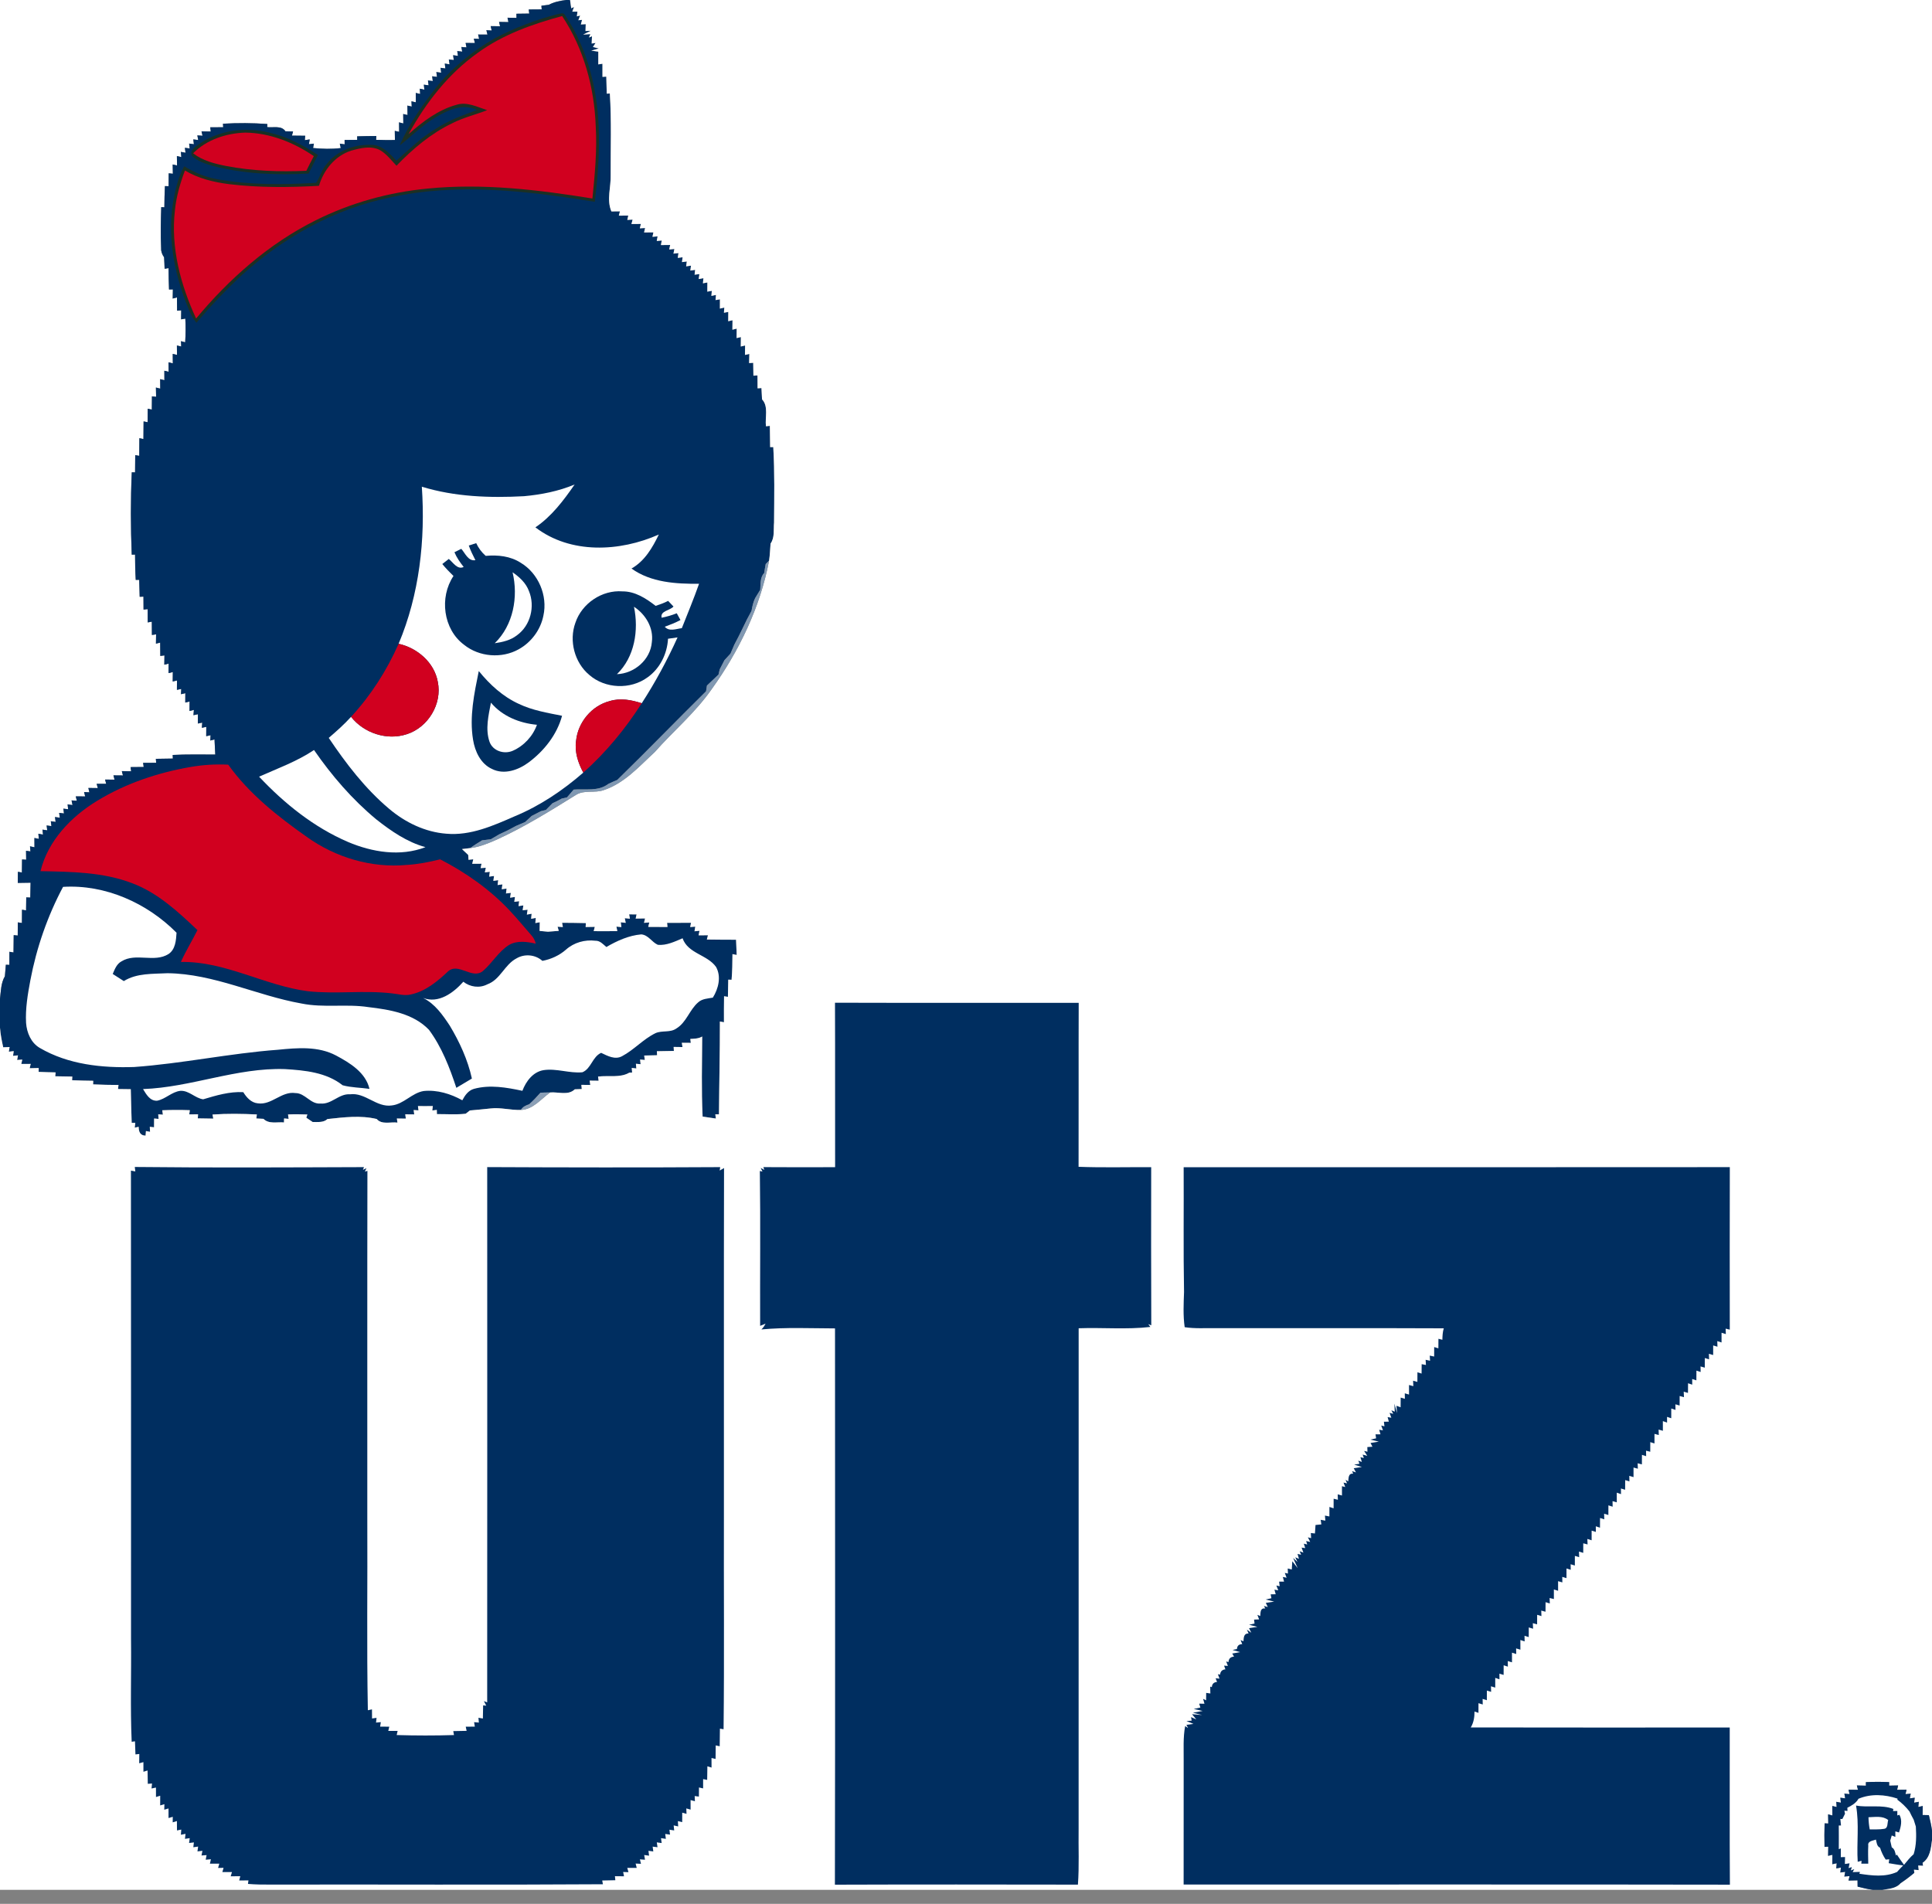 <?xml version="1.0" encoding="UTF-8" standalone="no"?>
<svg width="138px" height="136px" viewBox="0 0 138 136" version="1.1" xmlns="http://www.w3.org/2000/svg" xmlns:xlink="http://www.w3.org/1999/xlink" xmlns:sketch="http://www.bohemiancoding.com/sketch/ns">
    <rect x="0" y="0" width="138" height="136" fill="#808080" stroke="none"/>
    <!-- Generator: Sketch 3.4 (15588) - http://www.bohemiancoding.com/sketch -->
    <title>Slice 1</title>
    <desc>Created with Sketch.</desc>
    <defs></defs>
    <g id="Page-1" stroke="none" stroke-width="1" fill="none" fill-rule="evenodd" sketch:type="MSPage">
        <g id="utz_hover" sketch:type="MSLayerGroup">
            <path d="M0,0 L40.448,0 C40.017,0.05 39.584,0.14 39.197,0.343 C39.022,0.367 38.847,0.389 38.671,0.41 C38.677,0.475 38.689,0.604 38.694,0.67 C38.386,0.672 38.076,0.675 37.767,0.677 C37.776,0.75 37.793,0.896 37.802,0.97 C37.496,0.973 37.191,0.977 36.887,0.982 C36.889,1.055 36.89,1.203 36.892,1.278 C36.678,1.273 36.464,1.27 36.251,1.266 C36.268,1.344 36.301,1.499 36.316,1.577 C36.091,1.574 35.868,1.569 35.645,1.566 C35.663,1.643 35.702,1.796 35.72,1.875 C35.497,1.872 35.272,1.87 35.049,1.867 C35.067,1.945 35.102,2.102 35.12,2.18 C35.025,2.174 34.837,2.163 34.742,2.159 C34.762,2.237 34.799,2.393 34.819,2.471 C34.596,2.47 34.373,2.468 34.151,2.467 C34.169,2.545 34.205,2.702 34.223,2.778 C34.129,2.774 33.939,2.766 33.844,2.762 C33.864,2.84 33.901,2.996 33.921,3.074 C33.699,3.073 33.478,3.07 33.258,3.068 C33.273,3.146 33.306,3.304 33.321,3.384 C33.229,3.377 33.047,3.364 32.955,3.357 C32.97,3.44 33,3.605 33.015,3.688 C32.927,3.677 32.749,3.659 32.66,3.649 C32.674,3.734 32.701,3.906 32.714,3.993 C32.628,3.979 32.454,3.955 32.367,3.943 C32.378,4.029 32.4,4.2 32.412,4.288 C32.324,4.279 32.149,4.26 32.06,4.251 C32.074,4.339 32.101,4.51 32.114,4.596 C32.029,4.582 31.857,4.555 31.77,4.542 C31.78,4.629 31.801,4.806 31.812,4.893 C31.727,4.881 31.556,4.857 31.471,4.845 C31.481,4.932 31.502,5.105 31.512,5.193 C31.426,5.181 31.254,5.159 31.167,5.149 C31.179,5.235 31.203,5.406 31.215,5.493 C31.128,5.481 30.956,5.459 30.87,5.448 C30.881,5.534 30.902,5.705 30.912,5.791 C30.825,5.782 30.655,5.761 30.568,5.75 C30.58,5.836 30.604,6.009 30.616,6.095 C30.531,6.083 30.36,6.058 30.275,6.048 C30.284,6.137 30.302,6.316 30.311,6.406 C30.23,6.388 30.068,6.353 29.986,6.337 C29.992,6.43 30.005,6.618 30.011,6.711 C29.932,6.693 29.776,6.658 29.697,6.64 C29.698,6.863 29.7,7.087 29.701,7.309 C29.624,7.291 29.468,7.255 29.39,7.237 C29.395,7.33 29.404,7.52 29.408,7.613 C29.332,7.595 29.178,7.56 29.1,7.542 C29.103,7.766 29.106,7.992 29.109,8.216 C29.031,8.198 28.877,8.162 28.8,8.144 C28.802,8.369 28.805,8.595 28.808,8.82 C28.732,8.801 28.579,8.76 28.503,8.74 C28.504,8.964 28.507,9.19 28.51,9.414 C28.432,9.399 28.277,9.366 28.199,9.349 C28.202,9.566 28.205,9.784 28.209,10 C27.762,10.015 27.313,10.002 26.865,9.99 C26.868,9.922 26.876,9.785 26.879,9.716 C26.424,9.718 25.967,9.724 25.512,9.739 C25.514,9.802 25.515,9.928 25.515,9.991 C25.214,9.993 24.915,9.996 24.614,10 C24.615,10.077 24.617,10.232 24.617,10.31 C24.532,10.298 24.358,10.275 24.271,10.263 C24.288,10.341 24.322,10.498 24.34,10.576 C23.683,10.66 23.023,10.638 22.364,10.574 C22.378,10.496 22.406,10.338 22.42,10.26 C22.331,10.271 22.153,10.292 22.065,10.302 C22.08,10.217 22.108,10.045 22.122,9.96 C22.035,9.973 21.86,9.999 21.773,10.012 C21.779,9.934 21.793,9.778 21.799,9.698 C21.483,9.695 21.168,9.691 20.854,9.688 C20.874,9.614 20.913,9.465 20.933,9.39 C20.751,9.387 20.57,9.384 20.389,9.379 C20.103,8.946 19.522,9.137 19.087,9.08 C19.09,9.025 19.092,8.913 19.095,8.858 C18.04,8.781 16.982,8.777 15.927,8.838 C15.93,8.901 15.937,9.026 15.942,9.089 C15.634,9.091 15.325,9.094 15.017,9.095 C15.026,9.17 15.044,9.319 15.053,9.394 C14.833,9.39 14.614,9.387 14.394,9.382 C14.412,9.462 14.447,9.618 14.465,9.697 C14.372,9.691 14.188,9.677 14.096,9.671 C14.111,9.754 14.143,9.921 14.158,10.003 C14.069,9.993 13.896,9.97 13.807,9.958 C13.818,10.044 13.839,10.217 13.849,10.302 C13.764,10.292 13.595,10.269 13.51,10.257 C13.52,10.344 13.54,10.517 13.55,10.605 C13.465,10.593 13.293,10.571 13.207,10.559 C13.219,10.648 13.24,10.824 13.252,10.911 C13.168,10.896 13.004,10.865 12.92,10.85 C12.927,10.943 12.944,11.129 12.951,11.221 C12.872,11.203 12.715,11.167 12.636,11.149 C12.639,11.373 12.642,11.598 12.645,11.822 C12.568,11.804 12.413,11.768 12.335,11.75 C12.339,11.971 12.344,12.191 12.347,12.41 C12.273,12.403 12.124,12.388 12.05,12.38 C12.047,12.688 12.044,12.995 12.043,13.302 C11.977,13.3 11.847,13.296 11.781,13.293 C11.755,13.798 11.745,14.303 11.74,14.808 C11.685,14.805 11.573,14.799 11.517,14.796 C11.486,15.778 11.468,16.761 11.51,17.744 C11.5,17.978 11.586,18.19 11.721,18.378 C11.739,18.652 11.748,18.926 11.758,19.199 C11.829,19.189 11.969,19.166 12.04,19.156 C12.044,19.664 12.053,20.173 12.073,20.681 C12.142,20.68 12.279,20.675 12.348,20.674 C12.344,20.892 12.339,21.11 12.336,21.328 C12.411,21.307 12.562,21.266 12.639,21.245 C12.642,21.561 12.646,21.877 12.65,22.194 C12.724,22.188 12.871,22.176 12.944,22.17 C12.941,22.385 12.939,22.598 12.936,22.813 C13.011,22.8 13.162,22.771 13.237,22.758 C13.272,23.321 13.261,23.887 13.228,24.452 C13.153,24.431 13.002,24.39 12.926,24.371 C12.93,24.465 12.939,24.656 12.944,24.751 C12.868,24.733 12.713,24.697 12.636,24.68 C12.639,24.904 12.64,25.128 12.643,25.352 C12.567,25.334 12.414,25.3 12.338,25.282 C12.339,25.506 12.342,25.731 12.344,25.957 C12.267,25.937 12.115,25.9 12.038,25.88 C12.04,26.106 12.041,26.331 12.044,26.557 C11.968,26.538 11.815,26.501 11.739,26.483 C11.74,26.707 11.742,26.932 11.743,27.158 C11.667,27.14 11.516,27.102 11.44,27.084 C11.441,27.31 11.444,27.535 11.446,27.761 C11.369,27.741 11.215,27.704 11.137,27.684 C11.14,27.849 11.148,28.179 11.151,28.344 C11.076,28.336 10.928,28.321 10.853,28.314 C10.85,28.63 10.845,28.944 10.844,29.26 C10.771,29.243 10.624,29.211 10.551,29.196 C10.549,29.517 10.546,29.838 10.545,30.16 C10.473,30.145 10.328,30.118 10.256,30.103 C10.254,30.522 10.248,30.943 10.245,31.363 C10.173,31.348 10.028,31.316 9.955,31.301 C9.953,31.72 9.949,32.141 9.946,32.562 C9.874,32.549 9.73,32.525 9.659,32.513 C9.656,32.923 9.65,33.335 9.648,33.745 C9.59,33.744 9.471,33.741 9.413,33.739 C9.326,35.698 9.331,37.665 9.41,39.624 C9.47,39.621 9.587,39.616 9.647,39.615 C9.648,40.219 9.66,40.822 9.696,41.425 C9.757,41.425 9.882,41.422 9.943,41.42 C9.949,41.824 9.961,42.227 9.977,42.632 C10.045,42.629 10.179,42.623 10.247,42.62 C10.248,42.929 10.251,43.238 10.253,43.547 C10.326,43.54 10.474,43.523 10.548,43.514 C10.548,43.83 10.549,44.146 10.551,44.463 C10.624,44.449 10.771,44.422 10.844,44.409 C10.847,44.724 10.85,45.042 10.851,45.359 C10.926,45.347 11.076,45.326 11.149,45.315 C11.146,45.536 11.142,45.757 11.139,45.98 C11.214,45.96 11.366,45.923 11.441,45.905 C11.444,46.222 11.447,46.539 11.45,46.858 C11.525,46.849 11.672,46.829 11.746,46.819 C11.743,47.04 11.74,47.261 11.737,47.483 C11.814,47.463 11.966,47.424 12.043,47.406 C12.041,47.632 12.04,47.857 12.038,48.083 C12.115,48.065 12.267,48.027 12.344,48.009 C12.342,48.233 12.339,48.457 12.336,48.683 C12.413,48.665 12.565,48.629 12.642,48.611 C12.64,48.833 12.639,49.056 12.637,49.28 C12.715,49.263 12.869,49.231 12.947,49.215 C12.941,49.31 12.93,49.497 12.926,49.592 C13.004,49.573 13.159,49.535 13.237,49.516 C13.236,49.74 13.234,49.964 13.234,50.189 C13.311,50.169 13.463,50.13 13.541,50.111 C13.538,50.336 13.537,50.563 13.535,50.79 C13.613,50.771 13.77,50.732 13.849,50.712 C13.842,50.807 13.825,50.995 13.818,51.09 C13.897,51.073 14.057,51.038 14.137,51.022 C14.135,51.243 14.132,51.464 14.131,51.686 C14.209,51.67 14.367,51.637 14.445,51.62 C14.439,51.713 14.424,51.9 14.418,51.992 C14.496,51.975 14.655,51.942 14.734,51.924 C14.732,52.145 14.731,52.367 14.729,52.59 C14.807,52.573 14.963,52.537 15.041,52.521 C15.036,52.615 15.026,52.805 15.021,52.9 C15.096,52.88 15.247,52.839 15.322,52.818 C15.342,53.179 15.361,53.538 15.376,53.901 C14.363,53.904 13.348,53.877 12.335,53.931 C12.338,53.995 12.344,54.123 12.347,54.188 C11.943,54.191 11.538,54.198 11.133,54.207 C11.139,54.278 11.149,54.419 11.154,54.49 C10.842,54.492 10.533,54.493 10.221,54.495 C10.233,54.568 10.254,54.716 10.265,54.789 C9.952,54.791 9.639,54.794 9.326,54.798 C9.337,54.873 9.356,55.022 9.367,55.096 C9.145,55.091 8.924,55.088 8.702,55.085 C8.722,55.162 8.762,55.315 8.781,55.394 C8.555,55.391 8.329,55.389 8.103,55.388 C8.123,55.464 8.162,55.618 8.181,55.693 C7.957,55.691 7.731,55.69 7.506,55.69 C7.526,55.765 7.563,55.917 7.583,55.992 C7.357,55.992 7.13,55.99 6.904,55.99 C6.925,56.067 6.966,56.22 6.985,56.296 C6.761,56.293 6.535,56.29 6.31,56.288 C6.328,56.366 6.366,56.521 6.384,56.599 C6.289,56.595 6.101,56.584 6.006,56.58 C6.024,56.658 6.063,56.814 6.083,56.892 C5.858,56.891 5.634,56.889 5.411,56.889 C5.43,56.968 5.469,57.124 5.489,57.202 C5.394,57.196 5.206,57.183 5.111,57.177 C5.129,57.261 5.164,57.428 5.18,57.51 C5.092,57.498 4.917,57.474 4.829,57.462 C4.839,57.549 4.858,57.722 4.867,57.809 C4.782,57.799 4.611,57.776 4.526,57.766 C4.537,57.852 4.559,58.023 4.57,58.109 C4.483,58.098 4.311,58.079 4.224,58.068 C4.237,58.154 4.263,58.328 4.276,58.414 C4.189,58.402 4.014,58.376 3.927,58.364 C3.939,58.451 3.962,58.626 3.974,58.713 C3.889,58.701 3.715,58.677 3.63,58.665 C3.64,58.752 3.663,58.926 3.673,59.014 C3.588,59.002 3.416,58.978 3.33,58.966 C3.341,59.053 3.363,59.227 3.374,59.314 C3.288,59.302 3.119,59.277 3.034,59.265 C3.043,59.353 3.061,59.532 3.07,59.621 C2.988,59.606 2.823,59.573 2.741,59.558 C2.748,59.65 2.764,59.834 2.773,59.926 C2.694,59.91 2.535,59.877 2.458,59.86 C2.459,60.081 2.461,60.304 2.462,60.526 C2.381,60.509 2.223,60.475 2.143,60.457 C2.151,60.549 2.167,60.73 2.175,60.821 C2.095,60.81 1.94,60.788 1.86,60.776 C1.863,60.988 1.866,61.201 1.869,61.414 C1.796,61.41 1.648,61.401 1.575,61.395 C1.57,61.705 1.567,62.016 1.564,62.327 C1.492,62.315 1.35,62.289 1.278,62.277 C1.275,62.54 1.272,62.805 1.269,63.07 C1.575,63.064 1.88,63.061 2.185,63.056 C2.178,63.409 2.169,63.763 2.163,64.117 L1.875,64.105 C1.871,64.414 1.865,64.723 1.862,65.033 C1.789,65.021 1.643,64.997 1.572,64.986 C1.57,65.301 1.567,65.616 1.566,65.934 C1.492,65.921 1.346,65.9 1.272,65.89 C1.271,66.203 1.268,66.517 1.266,66.831 C1.194,66.823 1.051,66.81 0.979,66.802 C0.974,67.214 0.968,67.628 0.965,68.04 C0.892,68.028 0.745,68.002 0.672,67.99 C0.671,68.301 0.669,68.614 0.669,68.927 C0.606,68.924 0.482,68.919 0.419,68.916 C0.397,69.188 0.376,69.465 0.349,69.738 C0.064,70.226 0.066,70.809 0,71.355 L0,0 L0,0 Z" id="Shape" fill="#FFFFFF" sketch:type="MSShapeGroup"></path>
            <path d="M40.448,0 L40.72,0 C40.747,0.197 40.774,0.395 40.803,0.592 L41.002,0.498 C40.972,0.582 40.909,0.749 40.879,0.831 C40.97,0.831 41.156,0.833 41.247,0.833 C41.237,0.917 41.216,1.085 41.205,1.17 L41.44,1.105 C41.409,1.191 41.345,1.362 41.312,1.448 L41.577,1.418 C41.554,1.5 41.511,1.664 41.49,1.747 C41.577,1.742 41.75,1.732 41.837,1.727 C41.833,1.849 41.825,2.094 41.822,2.216 L42.201,2.198 C42.065,2.267 41.792,2.402 41.654,2.47 L42.171,2.438 L42.068,2.68 L42.285,2.589 C42.279,2.718 42.268,2.98 42.262,3.11 L42.541,3.068 C42.493,3.14 42.4,3.285 42.352,3.355 C42.457,3.383 42.666,3.435 42.77,3.462 L42.234,3.617 L42.737,3.688 C42.735,3.991 42.735,4.295 42.735,4.599 C42.81,4.588 42.958,4.564 43.033,4.554 C43.033,4.866 43.034,5.178 43.034,5.49 C43.103,5.486 43.24,5.478 43.307,5.474 C43.322,5.88 43.334,6.284 43.34,6.69 C43.395,6.687 43.504,6.682 43.56,6.679 C43.684,8.61 43.611,10.546 43.62,12.479 C43.651,13.356 43.314,14.259 43.671,15.103 C43.874,15.1 44.076,15.098 44.281,15.097 C44.262,15.173 44.223,15.328 44.203,15.405 C44.428,15.403 44.651,15.4 44.877,15.399 C44.859,15.475 44.825,15.632 44.807,15.71 C44.901,15.704 45.091,15.693 45.185,15.687 C45.164,15.767 45.124,15.925 45.104,16.003 C45.327,16.002 45.55,15.999 45.776,15.997 C45.757,16.075 45.721,16.232 45.703,16.31 C45.797,16.305 45.985,16.295 46.079,16.289 C46.061,16.368 46.025,16.525 46.005,16.604 C46.227,16.603 46.449,16.601 46.672,16.6 C46.654,16.678 46.621,16.836 46.604,16.916 C46.695,16.908 46.88,16.893 46.972,16.886 C46.956,16.968 46.924,17.134 46.91,17.215 C46.998,17.206 47.177,17.189 47.267,17.18 C47.252,17.261 47.224,17.425 47.209,17.506 C47.427,17.505 47.647,17.502 47.869,17.5 C47.852,17.58 47.818,17.741 47.802,17.821 C47.893,17.812 48.077,17.794 48.17,17.785 C48.153,17.869 48.12,18.036 48.105,18.118 C48.194,18.109 48.372,18.09 48.462,18.079 C48.448,18.165 48.424,18.336 48.412,18.422 C48.498,18.411 48.671,18.389 48.757,18.378 C48.746,18.464 48.724,18.637 48.713,18.723 C48.798,18.712 48.971,18.688 49.057,18.678 C49.045,18.765 49.023,18.938 49.011,19.025 C49.098,19.013 49.271,18.989 49.357,18.977 C49.346,19.064 49.322,19.24 49.31,19.327 C49.396,19.313 49.566,19.289 49.652,19.277 C49.641,19.363 49.623,19.537 49.613,19.623 C49.698,19.613 49.87,19.592 49.957,19.58 C49.943,19.668 49.919,19.846 49.906,19.934 C49.991,19.918 50.159,19.886 50.244,19.871 C50.235,19.963 50.219,20.146 50.21,20.238 C50.289,20.223 50.448,20.193 50.527,20.178 C50.526,20.396 50.523,20.615 50.523,20.835 C50.603,20.82 50.764,20.79 50.844,20.775 C50.837,20.865 50.821,21.047 50.813,21.137 C50.895,21.12 51.06,21.087 51.142,21.069 C51.133,21.161 51.117,21.344 51.109,21.436 C51.187,21.423 51.344,21.396 51.424,21.382 C51.422,21.603 51.422,21.824 51.422,22.045 C51.502,22.025 51.659,21.986 51.737,21.967 C51.729,22.06 51.716,22.248 51.71,22.341 C51.787,22.328 51.943,22.298 52.021,22.283 C52.019,22.505 52.018,22.726 52.016,22.948 C52.093,22.93 52.245,22.894 52.322,22.876 C52.319,23.102 52.317,23.327 52.314,23.553 C52.392,23.533 52.545,23.494 52.621,23.475 C52.618,23.7 52.615,23.926 52.615,24.151 C52.691,24.133 52.844,24.096 52.92,24.078 C52.917,24.303 52.916,24.527 52.913,24.754 C52.991,24.734 53.143,24.697 53.22,24.679 C53.217,24.903 53.215,25.128 53.214,25.354 C53.292,25.336 53.446,25.301 53.524,25.283 C53.518,25.5 53.512,25.718 53.507,25.936 C53.581,25.931 53.727,25.922 53.801,25.918 C53.805,26.224 53.811,26.529 53.816,26.836 C53.889,26.832 54.033,26.824 54.106,26.82 C54.107,27.126 54.11,27.433 54.113,27.74 C54.182,27.735 54.32,27.726 54.39,27.722 C54.401,27.989 54.413,28.258 54.431,28.527 C54.91,29.03 54.634,29.819 54.711,30.45 C54.781,30.443 54.92,30.429 54.989,30.422 C55.001,30.928 55.008,31.435 55.011,31.941 C55.067,31.941 55.179,31.938 55.234,31.937 C55.338,33.733 55.302,35.534 55.29,37.332 C55.242,37.832 55.35,38.394 55.041,38.828 C55.005,39.234 54.998,39.643 54.934,40.047 C54.874,40.109 54.754,40.229 54.694,40.291 C54.651,40.5 54.622,40.712 54.589,40.922 C54.284,41.253 54.335,41.716 54.303,42.131 C54.182,42.331 54.061,42.531 53.938,42.729 C53.799,43.015 53.736,43.326 53.681,43.637 C53.572,43.837 53.464,44.039 53.358,44.242 C53.256,44.44 53.16,44.643 53.064,44.845 C52.961,45.045 52.862,45.246 52.766,45.449 C52.66,45.646 52.558,45.844 52.456,46.044 C52.361,46.256 52.268,46.471 52.18,46.688 C52.034,46.846 51.889,47.003 51.746,47.163 C51.636,47.382 51.525,47.6 51.409,47.815 C51.379,47.939 51.349,48.063 51.322,48.188 C51.048,48.451 50.774,48.714 50.496,48.973 C50.473,49.108 50.452,49.245 50.433,49.382 C48.306,51.482 46.227,53.632 44.088,55.718 C43.874,55.806 43.662,55.897 43.454,55.998 C42.738,56.551 41.813,56.338 40.979,56.405 C40.818,56.592 40.659,56.778 40.497,56.963 C40.373,56.989 40.25,57.016 40.129,57.044 C39.914,57.169 39.691,57.28 39.463,57.38 C39.305,57.536 39.149,57.697 38.995,57.858 C38.87,57.888 38.748,57.918 38.627,57.951 C38.412,58.068 38.195,58.178 37.977,58.288 C37.818,58.432 37.66,58.576 37.504,58.725 C37.288,58.814 37.073,58.905 36.86,59 C36.663,59.102 36.465,59.208 36.271,59.314 C36.067,59.408 35.864,59.502 35.663,59.6 C35.461,59.714 35.259,59.83 35.06,59.952 C34.85,59.977 34.641,60.004 34.433,60.031 C34.145,60.206 33.859,60.382 33.588,60.583 C33.391,60.607 33.195,60.631 32.999,60.654 C33.144,60.795 33.294,60.933 33.443,61.072 C33.449,61.159 33.46,61.333 33.466,61.42 C33.551,61.411 33.719,61.392 33.804,61.383 C33.786,61.463 33.75,61.623 33.732,61.705 C33.952,61.702 34.172,61.7 34.394,61.7 C34.379,61.778 34.347,61.936 34.332,62.014 C34.424,62.008 34.609,61.995 34.702,61.989 C34.684,62.07 34.65,62.235 34.632,62.318 C34.72,62.307 34.898,62.286 34.986,62.277 C34.976,62.363 34.954,62.536 34.943,62.623 C35.028,62.611 35.202,62.587 35.289,62.575 C35.277,62.662 35.253,62.837 35.239,62.924 C35.326,62.912 35.498,62.888 35.585,62.876 C35.575,62.963 35.552,63.136 35.542,63.223 C35.627,63.211 35.799,63.187 35.886,63.175 C35.874,63.262 35.85,63.435 35.838,63.522 C35.925,63.512 36.097,63.488 36.184,63.476 C36.173,63.563 36.152,63.737 36.142,63.824 C36.229,63.814 36.402,63.793 36.489,63.782 C36.476,63.868 36.449,64.039 36.435,64.127 C36.522,64.113 36.696,64.087 36.783,64.075 C36.772,64.163 36.748,64.337 36.736,64.423 C36.823,64.412 36.997,64.391 37.083,64.379 C37.071,64.466 37.049,64.642 37.038,64.729 C37.124,64.716 37.296,64.69 37.383,64.678 C37.371,64.764 37.347,64.938 37.333,65.024 C37.422,65.015 37.598,64.995 37.687,64.985 C37.673,65.072 37.646,65.246 37.633,65.334 C37.718,65.319 37.889,65.289 37.974,65.274 C37.965,65.364 37.947,65.544 37.938,65.634 C38.022,65.618 38.188,65.588 38.27,65.573 C38.263,65.663 38.246,65.846 38.239,65.938 C38.318,65.923 38.477,65.894 38.556,65.881 C38.552,66.087 38.547,66.293 38.544,66.5 C38.742,66.517 38.941,66.536 39.14,66.556 C39.396,66.532 39.653,66.514 39.911,66.496 C39.89,66.422 39.849,66.273 39.828,66.2 C39.923,66.206 40.11,66.218 40.204,66.224 C40.189,66.148 40.162,65.995 40.149,65.918 C40.714,65.924 41.282,65.924 41.848,65.941 C41.845,66.012 41.836,66.152 41.831,66.221 C42.05,66.216 42.267,66.213 42.485,66.21 C42.466,66.287 42.427,66.44 42.407,66.517 C42.969,66.523 43.531,66.52 44.093,66.514 C44.078,66.433 44.046,66.273 44.03,66.192 C44.12,66.2 44.296,66.216 44.385,66.225 C44.374,66.139 44.352,65.97 44.34,65.884 C44.429,65.894 44.606,65.914 44.694,65.924 C44.678,65.842 44.645,65.675 44.628,65.591 C44.72,65.601 44.902,65.619 44.994,65.628 C44.98,65.55 44.952,65.395 44.938,65.317 C45.072,65.319 45.338,65.32 45.47,65.32 C45.453,65.395 45.42,65.544 45.404,65.618 C45.628,65.615 45.851,65.612 46.076,65.609 C46.058,65.688 46.019,65.845 46.001,65.923 C46.095,65.917 46.285,65.903 46.38,65.896 C46.36,65.976 46.321,66.133 46.302,66.212 C46.76,66.215 47.219,66.218 47.677,66.219 C47.67,66.145 47.656,65.998 47.649,65.924 C48.219,65.926 48.788,65.926 49.358,65.92 C49.345,65.997 49.315,66.148 49.3,66.225 C49.391,66.218 49.572,66.203 49.662,66.194 C49.649,66.278 49.62,66.443 49.607,66.527 C49.696,66.518 49.875,66.499 49.964,66.49 C49.948,66.571 49.916,66.733 49.9,66.814 C50.122,66.813 50.345,66.811 50.568,66.811 C50.548,66.888 50.509,67.038 50.49,67.115 C51.186,67.126 51.88,67.129 52.576,67.13 C52.596,67.492 52.608,67.855 52.621,68.219 C52.546,68.204 52.395,68.172 52.32,68.157 C52.317,68.769 52.307,69.381 52.256,69.99 C52.198,69.988 52.079,69.984 52.019,69.982 C52.015,70.391 52.006,70.8 51.994,71.209 C51.925,71.2 51.787,71.179 51.719,71.168 C51.713,71.788 51.705,72.405 51.711,73.025 C51.638,73.011 51.493,72.984 51.421,72.971 C51.427,75.182 51.37,77.392 51.356,79.603 L51.094,79.603 C51.105,79.679 51.124,79.829 51.133,79.904 C50.816,79.862 50.502,79.815 50.187,79.764 C50.093,77.861 50.148,75.95 50.156,74.044 C49.899,74.2 49.599,74.2 49.309,74.217 C49.318,74.286 49.334,74.426 49.343,74.497 C49.129,74.494 48.917,74.492 48.703,74.492 C48.715,74.569 48.737,74.721 48.749,74.797 C48.538,74.794 48.327,74.791 48.117,74.788 C48.122,74.86 48.129,75.003 48.134,75.074 C47.728,75.08 47.324,75.089 46.92,75.096 C46.923,75.167 46.93,75.31 46.935,75.381 C46.627,75.387 46.321,75.396 46.014,75.403 C46.025,75.483 46.047,75.642 46.059,75.72 C45.974,75.713 45.805,75.696 45.721,75.689 C45.73,75.771 45.748,75.938 45.757,76.021 C45.673,76.013 45.506,75.998 45.422,75.991 C45.429,76.075 45.446,76.243 45.453,76.326 C45.371,76.317 45.206,76.298 45.125,76.289 C45.131,76.37 45.145,76.532 45.152,76.615 C45.103,76.618 45.004,76.622 44.955,76.625 C44.292,77.015 43.457,76.81 42.719,76.906 C42.729,76.98 42.749,77.129 42.759,77.203 C42.545,77.2 42.331,77.197 42.118,77.195 C42.129,77.272 42.153,77.427 42.163,77.503 C41.951,77.5 41.738,77.497 41.526,77.497 C41.533,77.572 41.547,77.721 41.554,77.796 C41.387,77.801 41.22,77.807 41.054,77.816 C40.59,78.276 39.872,77.987 39.293,78.041 C39.062,78.04 38.833,78.047 38.606,78.056 C38.351,78.347 38.086,78.626 37.8,78.885 C37.565,78.96 37.339,79.065 37.208,79.288 C36.48,79.319 35.763,79.095 35.037,79.184 C34.546,79.238 34.054,79.282 33.563,79.327 C33.487,79.385 33.336,79.501 33.259,79.56 C32.578,79.638 31.891,79.581 31.209,79.587 C31.206,79.512 31.201,79.361 31.2,79.286 C31.119,79.297 30.959,79.316 30.878,79.327 C30.887,79.247 30.906,79.091 30.915,79.011 C30.561,79.017 30.207,79.019 29.853,79.013 C29.863,79.089 29.883,79.243 29.892,79.319 C29.806,79.313 29.633,79.301 29.547,79.295 C29.556,79.373 29.577,79.53 29.588,79.608 C29.374,79.603 29.16,79.602 28.947,79.602 C28.958,79.679 28.979,79.832 28.989,79.909 C28.775,79.906 28.561,79.903 28.348,79.901 C28.359,79.975 28.378,80.122 28.389,80.194 C27.899,80.127 27.278,80.363 26.907,79.937 C25.743,79.659 24.56,79.815 23.388,79.94 C23.098,80.209 22.695,80.142 22.334,80.152 C22.182,80.048 22.031,79.945 21.879,79.844 C21.897,79.787 21.935,79.673 21.954,79.615 C21.493,79.597 21.034,79.59 20.574,79.611 C20.585,79.691 20.606,79.848 20.616,79.928 C20.535,79.921 20.372,79.903 20.291,79.895 C20.29,79.967 20.287,80.11 20.285,80.182 C19.799,80.134 19.203,80.317 18.82,79.925 C18.649,79.915 18.48,79.904 18.31,79.898 C18.319,79.826 18.338,79.683 18.347,79.612 C17.29,79.56 16.234,79.543 15.179,79.618 C15.193,79.691 15.22,79.836 15.235,79.909 C14.866,79.903 14.497,79.897 14.129,79.891 C14.134,79.818 14.143,79.674 14.147,79.602 C13.938,79.602 13.728,79.603 13.517,79.606 C13.528,79.531 13.549,79.381 13.559,79.307 C12.903,79.285 12.246,79.285 11.591,79.313 C11.601,79.391 11.624,79.548 11.634,79.626 C11.552,79.62 11.386,79.608 11.303,79.602 C11.309,79.685 11.32,79.848 11.326,79.931 C11.247,79.924 11.088,79.909 11.009,79.901 C11.007,80.109 11.006,80.317 11.004,80.528 C10.929,80.519 10.777,80.504 10.7,80.495 C10.705,80.584 10.714,80.762 10.718,80.853 C10.645,80.838 10.498,80.811 10.425,80.796 C10.419,80.878 10.405,81.042 10.398,81.125 C10,81.119 9.908,80.833 9.904,80.495 C9.834,80.51 9.691,80.538 9.621,80.554 C9.632,80.468 9.653,80.298 9.664,80.214 C9.599,80.212 9.47,80.211 9.406,80.211 C9.377,79.409 9.361,78.61 9.341,77.808 C9.037,77.805 8.735,77.799 8.431,77.796 C8.44,77.724 8.455,77.578 8.464,77.506 C7.859,77.502 7.255,77.493 6.65,77.463 C6.653,77.399 6.658,77.27 6.659,77.206 C6.156,77.201 5.652,77.189 5.149,77.166 C5.153,77.102 5.161,76.971 5.165,76.905 C4.758,76.9 4.351,76.891 3.945,76.884 C3.951,76.815 3.966,76.676 3.972,76.607 C3.568,76.6 3.164,76.588 2.76,76.57 C2.761,76.502 2.763,76.364 2.764,76.295 C2.549,76.299 2.335,76.304 2.119,76.31 C2.137,76.233 2.175,76.078 2.193,76.001 C1.968,76.001 1.745,76.001 1.521,76.004 C1.539,75.926 1.573,75.77 1.591,75.692 C1.5,75.699 1.316,75.713 1.223,75.72 C1.239,75.638 1.269,75.472 1.284,75.391 C1.196,75.4 1.019,75.418 0.931,75.427 C0.943,75.343 0.967,75.173 0.98,75.089 C0.892,75.098 0.717,75.117 0.63,75.128 C0.644,75.045 0.671,74.88 0.684,74.797 C0.57,74.802 0.343,74.809 0.229,74.814 C0.127,74.352 0.033,73.889 0,73.419 L0,71.355 C0.066,70.809 0.064,70.226 0.349,69.738 C0.376,69.465 0.397,69.188 0.419,68.916 C0.482,68.919 0.606,68.924 0.669,68.927 C0.669,68.614 0.671,68.301 0.672,67.99 C0.745,68.002 0.892,68.028 0.965,68.04 C0.968,67.628 0.974,67.214 0.979,66.802 C1.051,66.81 1.194,66.823 1.266,66.831 C1.268,66.517 1.271,66.203 1.272,65.89 C1.346,65.9 1.492,65.921 1.566,65.934 C1.567,65.616 1.57,65.301 1.572,64.986 C1.643,64.997 1.789,65.021 1.862,65.033 C1.865,64.723 1.871,64.414 1.875,64.105 C1.947,64.108 2.091,64.114 2.163,64.117 C2.169,63.763 2.178,63.409 2.185,63.056 C1.88,63.061 1.575,63.064 1.269,63.07 C1.272,62.805 1.275,62.54 1.278,62.277 C1.35,62.289 1.492,62.315 1.564,62.327 C1.567,62.016 1.57,61.705 1.575,61.395 C1.648,61.401 1.796,61.41 1.869,61.414 C1.866,61.201 1.863,60.988 1.86,60.776 C1.94,60.788 2.095,60.81 2.175,60.821 C2.167,60.73 2.151,60.549 2.143,60.457 C2.223,60.475 2.381,60.509 2.462,60.526 C2.461,60.304 2.459,60.081 2.458,59.86 C2.535,59.877 2.694,59.91 2.773,59.926 C2.764,59.834 2.748,59.65 2.741,59.558 C2.823,59.573 2.988,59.606 3.07,59.621 C3.061,59.532 3.043,59.353 3.034,59.265 C3.119,59.277 3.288,59.302 3.374,59.314 C3.363,59.227 3.341,59.053 3.33,58.966 C3.416,58.978 3.588,59.002 3.673,59.014 C3.663,58.926 3.64,58.752 3.63,58.665 C3.715,58.677 3.889,58.701 3.974,58.713 C3.962,58.626 3.939,58.451 3.927,58.364 C4.014,58.376 4.189,58.402 4.276,58.414 C4.263,58.328 4.237,58.154 4.224,58.068 C4.311,58.079 4.483,58.098 4.57,58.109 C4.559,58.023 4.537,57.852 4.526,57.766 C4.611,57.776 4.782,57.799 4.867,57.809 C4.858,57.722 4.839,57.549 4.829,57.462 C4.917,57.474 5.092,57.498 5.18,57.51 C5.164,57.428 5.129,57.261 5.111,57.177 C5.206,57.183 5.394,57.196 5.489,57.202 C5.469,57.124 5.43,56.968 5.411,56.889 C5.634,56.889 5.858,56.891 6.083,56.892 C6.063,56.814 6.024,56.658 6.006,56.58 C6.101,56.584 6.289,56.595 6.384,56.599 C6.366,56.521 6.328,56.366 6.31,56.288 C6.535,56.29 6.761,56.293 6.985,56.296 C6.966,56.22 6.925,56.067 6.904,55.99 C7.13,55.99 7.357,55.992 7.583,55.992 C7.563,55.917 7.526,55.765 7.506,55.69 C7.731,55.69 7.957,55.691 8.181,55.693 C8.162,55.618 8.123,55.464 8.103,55.388 C8.329,55.389 8.555,55.391 8.781,55.394 C8.762,55.315 8.722,55.162 8.702,55.085 C8.924,55.088 9.145,55.091 9.367,55.096 C9.356,55.022 9.337,54.873 9.326,54.798 C9.639,54.794 9.952,54.791 10.265,54.789 C10.254,54.716 10.233,54.568 10.221,54.495 C10.533,54.493 10.842,54.492 11.154,54.49 C11.149,54.419 11.139,54.278 11.133,54.207 C11.538,54.198 11.943,54.191 12.347,54.188 C12.344,54.123 12.338,53.995 12.335,53.931 C13.348,53.877 14.363,53.904 15.376,53.901 C15.361,53.538 15.342,53.179 15.322,52.818 C15.247,52.839 15.096,52.88 15.021,52.9 C15.026,52.805 15.036,52.615 15.041,52.521 C14.963,52.537 14.807,52.573 14.729,52.59 C14.731,52.367 14.732,52.145 14.734,51.924 C14.655,51.942 14.496,51.975 14.418,51.992 C14.424,51.9 14.439,51.713 14.445,51.62 C14.367,51.637 14.209,51.67 14.131,51.686 C14.132,51.464 14.135,51.243 14.137,51.022 C14.057,51.038 13.897,51.073 13.818,51.09 C13.825,50.995 13.842,50.807 13.849,50.712 C13.77,50.732 13.613,50.771 13.535,50.79 C13.537,50.563 13.538,50.336 13.541,50.111 C13.463,50.13 13.311,50.169 13.234,50.189 C13.234,49.964 13.236,49.74 13.237,49.516 C13.159,49.535 13.004,49.573 12.926,49.592 C12.93,49.497 12.941,49.31 12.947,49.215 C12.869,49.231 12.715,49.263 12.637,49.28 C12.639,49.056 12.64,48.833 12.642,48.611 C12.565,48.629 12.413,48.665 12.336,48.683 C12.339,48.457 12.342,48.233 12.344,48.009 C12.267,48.027 12.115,48.065 12.038,48.083 C12.04,47.857 12.041,47.632 12.043,47.406 C11.966,47.424 11.814,47.463 11.737,47.483 C11.74,47.261 11.743,47.04 11.746,46.819 C11.672,46.829 11.525,46.849 11.45,46.858 C11.447,46.539 11.444,46.222 11.441,45.905 C11.366,45.923 11.214,45.96 11.139,45.98 C11.142,45.757 11.146,45.536 11.149,45.315 C11.076,45.326 10.926,45.347 10.851,45.359 C10.85,45.042 10.847,44.724 10.844,44.409 C10.771,44.422 10.624,44.449 10.551,44.463 C10.549,44.146 10.548,43.83 10.548,43.514 C10.474,43.523 10.326,43.54 10.253,43.547 C10.251,43.238 10.248,42.929 10.247,42.62 C10.179,42.623 10.045,42.629 9.977,42.632 C9.961,42.227 9.949,41.824 9.943,41.42 C9.882,41.422 9.757,41.425 9.696,41.425 C9.66,40.822 9.648,40.219 9.647,39.615 C9.587,39.616 9.47,39.621 9.41,39.624 C9.331,37.665 9.326,35.698 9.413,33.739 C9.471,33.741 9.59,33.744 9.648,33.745 C9.65,33.335 9.656,32.923 9.659,32.513 C9.73,32.525 9.874,32.549 9.946,32.562 C9.949,32.141 9.953,31.72 9.955,31.301 C10.028,31.316 10.173,31.348 10.245,31.363 C10.248,30.943 10.254,30.522 10.256,30.103 C10.328,30.118 10.473,30.145 10.545,30.16 C10.546,29.838 10.549,29.517 10.551,29.196 C10.624,29.211 10.771,29.243 10.844,29.26 C10.845,28.944 10.85,28.63 10.853,28.314 C10.928,28.321 11.076,28.336 11.151,28.344 C11.148,28.179 11.14,27.849 11.137,27.684 C11.215,27.704 11.369,27.741 11.446,27.761 C11.444,27.535 11.441,27.31 11.44,27.084 C11.516,27.102 11.667,27.14 11.743,27.158 C11.742,26.932 11.74,26.707 11.739,26.483 C11.815,26.501 11.968,26.538 12.044,26.557 C12.041,26.331 12.04,26.106 12.038,25.88 C12.115,25.9 12.267,25.937 12.344,25.957 C12.342,25.731 12.339,25.506 12.338,25.282 C12.414,25.3 12.567,25.334 12.643,25.352 C12.64,25.128 12.639,24.904 12.636,24.68 C12.713,24.697 12.868,24.733 12.944,24.751 C12.939,24.656 12.93,24.465 12.926,24.371 C13.002,24.39 13.153,24.431 13.228,24.452 C13.261,23.887 13.272,23.321 13.237,22.758 C13.162,22.771 13.011,22.8 12.936,22.813 C12.939,22.598 12.941,22.385 12.944,22.17 C12.871,22.176 12.724,22.188 12.65,22.194 C12.646,21.877 12.642,21.561 12.639,21.245 C12.562,21.266 12.411,21.307 12.336,21.328 C12.339,21.11 12.344,20.892 12.348,20.674 C12.279,20.675 12.142,20.68 12.073,20.681 C12.053,20.173 12.044,19.664 12.04,19.156 C11.969,19.166 11.829,19.189 11.758,19.199 C11.748,18.926 11.739,18.652 11.721,18.378 C11.586,18.19 11.5,17.978 11.51,17.744 C11.468,16.761 11.486,15.778 11.517,14.796 C11.573,14.799 11.685,14.805 11.74,14.808 C11.745,14.303 11.755,13.798 11.781,13.293 C11.847,13.296 11.977,13.3 12.043,13.302 C12.044,12.995 12.047,12.688 12.05,12.38 C12.124,12.388 12.273,12.403 12.347,12.41 C12.344,12.191 12.339,11.971 12.335,11.75 C12.413,11.768 12.568,11.804 12.645,11.822 C12.642,11.598 12.639,11.373 12.636,11.149 C12.715,11.167 12.872,11.203 12.951,11.221 C12.944,11.129 12.927,10.943 12.92,10.85 C13.004,10.865 13.168,10.896 13.252,10.911 C13.24,10.824 13.219,10.648 13.207,10.559 C13.293,10.571 13.465,10.593 13.55,10.605 C13.54,10.517 13.52,10.344 13.51,10.257 C13.595,10.269 13.764,10.292 13.849,10.302 C13.839,10.217 13.818,10.044 13.807,9.958 C13.896,9.97 14.069,9.993 14.158,10.003 C14.143,9.921 14.111,9.754 14.096,9.671 C14.188,9.677 14.372,9.691 14.465,9.697 C14.447,9.618 14.412,9.462 14.394,9.382 C14.614,9.387 14.833,9.39 15.053,9.394 C15.044,9.319 15.026,9.17 15.017,9.095 C15.325,9.094 15.634,9.091 15.942,9.089 C15.937,9.026 15.93,8.901 15.927,8.838 C16.982,8.777 18.04,8.781 19.095,8.858 C19.092,8.913 19.09,9.025 19.087,9.08 C19.522,9.137 20.103,8.946 20.389,9.379 C20.57,9.384 20.751,9.387 20.933,9.39 C20.913,9.465 20.874,9.614 20.854,9.688 C21.168,9.691 21.483,9.695 21.799,9.698 C21.793,9.778 21.779,9.934 21.773,10.012 C21.86,9.999 22.035,9.973 22.122,9.96 C22.108,10.045 22.08,10.217 22.065,10.302 C22.153,10.292 22.331,10.271 22.42,10.26 C22.406,10.338 22.378,10.496 22.364,10.574 C23.023,10.638 23.683,10.66 24.34,10.576 C24.322,10.498 24.288,10.341 24.271,10.263 C24.358,10.275 24.532,10.298 24.617,10.31 C24.617,10.232 24.615,10.077 24.614,10 C24.915,9.996 25.214,9.993 25.515,9.991 C25.515,9.928 25.514,9.802 25.512,9.739 C25.967,9.724 26.424,9.718 26.879,9.716 C26.876,9.785 26.868,9.922 26.865,9.99 C27.313,10.002 27.762,10.015 28.209,10 C28.205,9.784 28.202,9.566 28.199,9.349 C28.277,9.366 28.432,9.399 28.51,9.414 C28.507,9.19 28.504,8.964 28.503,8.74 C28.579,8.76 28.732,8.801 28.808,8.82 C28.805,8.595 28.802,8.369 28.8,8.144 C28.877,8.162 29.031,8.198 29.109,8.216 C29.106,7.992 29.103,7.766 29.1,7.542 C29.178,7.56 29.332,7.595 29.408,7.613 C29.404,7.52 29.395,7.33 29.39,7.237 C29.468,7.255 29.624,7.291 29.701,7.309 C29.7,7.087 29.698,6.863 29.697,6.64 C29.776,6.658 29.932,6.693 30.011,6.711 C30.005,6.618 29.992,6.43 29.986,6.337 C30.068,6.353 30.23,6.388 30.311,6.406 C30.302,6.316 30.284,6.137 30.275,6.048 C30.36,6.058 30.531,6.083 30.616,6.095 C30.604,6.009 30.58,5.836 30.568,5.75 C30.655,5.761 30.825,5.782 30.912,5.791 C30.902,5.705 30.881,5.534 30.87,5.448 C30.956,5.459 31.128,5.481 31.215,5.493 C31.203,5.406 31.179,5.235 31.167,5.149 C31.254,5.159 31.426,5.181 31.512,5.193 C31.502,5.105 31.481,4.932 31.471,4.845 C31.556,4.857 31.727,4.881 31.812,4.893 C31.801,4.806 31.78,4.629 31.77,4.542 C31.857,4.555 32.029,4.582 32.114,4.596 C32.101,4.51 32.074,4.339 32.06,4.251 C32.149,4.26 32.324,4.279 32.412,4.288 C32.4,4.2 32.378,4.029 32.367,3.943 C32.454,3.955 32.628,3.979 32.714,3.993 C32.701,3.906 32.674,3.734 32.66,3.649 C32.749,3.659 32.927,3.677 33.015,3.688 C33,3.605 32.97,3.44 32.955,3.357 C33.047,3.364 33.229,3.377 33.321,3.384 C33.306,3.304 33.273,3.146 33.258,3.068 C33.478,3.07 33.699,3.073 33.921,3.074 C33.901,2.996 33.864,2.84 33.844,2.762 C33.939,2.766 34.129,2.774 34.223,2.778 C34.205,2.702 34.169,2.545 34.151,2.467 C34.373,2.468 34.596,2.47 34.819,2.471 C34.799,2.393 34.762,2.237 34.742,2.159 C34.837,2.163 35.025,2.174 35.12,2.18 C35.102,2.102 35.067,1.945 35.049,1.867 C35.272,1.87 35.497,1.872 35.72,1.875 C35.702,1.796 35.663,1.643 35.645,1.566 C35.868,1.569 36.091,1.574 36.316,1.577 C36.301,1.499 36.268,1.344 36.251,1.266 C36.464,1.27 36.678,1.273 36.892,1.278 C36.89,1.203 36.889,1.055 36.887,0.982 C37.191,0.977 37.496,0.973 37.802,0.97 C37.793,0.896 37.776,0.75 37.767,0.677 C38.076,0.675 38.386,0.672 38.694,0.67 C38.689,0.604 38.677,0.475 38.671,0.41 C38.847,0.389 39.022,0.367 39.197,0.343 C39.584,0.14 40.017,0.05 40.448,0 L40.448,0 Z" id="Shape" fill="#002E60" sketch:type="MSShapeGroup"></path>
            <path d="M40.72,0 L138,0 L138,130.771 C137.952,130.397 137.865,130.03 137.775,129.665 C137.663,129.663 137.439,129.659 137.328,129.656 C137.329,129.439 137.334,129.224 137.34,129.012 C137.261,129.029 137.1,129.065 137.021,129.081 C137.03,128.99 137.047,128.805 137.056,128.713 C136.973,128.728 136.807,128.76 136.725,128.776 C136.734,128.687 136.753,128.509 136.764,128.42 C136.675,128.432 136.5,128.456 136.412,128.468 C136.428,128.384 136.463,128.215 136.479,128.133 C136.387,128.14 136.201,128.155 136.107,128.164 C136.125,128.085 136.16,127.927 136.18,127.847 C135.954,127.849 135.731,127.852 135.508,127.856 C135.526,127.778 135.562,127.622 135.58,127.545 C135.364,127.548 135.149,127.552 134.936,127.558 C134.938,127.495 134.939,127.369 134.939,127.306 C134.385,127.28 133.83,127.28 133.278,127.309 C133.279,127.372 133.279,127.497 133.279,127.56 C133.062,127.552 132.847,127.548 132.634,127.545 C132.654,127.622 132.693,127.776 132.712,127.855 C132.486,127.852 132.263,127.849 132.04,127.849 C132.058,127.927 132.092,128.085 132.109,128.163 C132.016,128.155 131.833,128.14 131.741,128.131 C131.756,128.215 131.786,128.382 131.8,128.466 C131.714,128.454 131.542,128.433 131.455,128.421 C131.464,128.51 131.483,128.687 131.492,128.775 C131.41,128.76 131.247,128.728 131.164,128.713 C131.17,128.806 131.184,128.993 131.19,129.084 C131.112,129.066 130.956,129.029 130.878,129.011 C130.88,129.235 130.883,129.462 130.886,129.69 C130.81,129.669 130.655,129.629 130.579,129.609 C130.581,129.826 130.585,130.043 130.591,130.263 C130.525,130.261 130.394,130.255 130.328,130.252 C130.311,130.812 130.31,131.371 130.323,131.932 C130.391,131.929 130.524,131.921 130.591,131.918 C130.585,132.133 130.582,132.351 130.579,132.571 C130.655,132.553 130.81,132.515 130.886,132.497 C130.883,132.718 130.88,132.943 130.88,133.169 C130.958,133.152 131.115,133.118 131.194,133.101 C131.187,133.193 131.17,133.378 131.163,133.47 C131.245,133.455 131.41,133.424 131.494,133.409 C131.483,133.498 131.464,133.674 131.455,133.763 C131.542,133.751 131.715,133.727 131.802,133.713 C131.787,133.797 131.754,133.964 131.739,134.048 C131.832,134.041 132.019,134.029 132.112,134.021 C132.092,134.101 132.055,134.259 132.037,134.337 C132.25,134.331 132.464,134.327 132.681,134.323 C132.682,134.435 132.685,134.66 132.687,134.771 C133.046,134.862 133.408,134.952 133.778,135 L0,135 L0,73.419 C0.033,73.889 0.127,74.352 0.229,74.814 C0.343,74.809 0.57,74.802 0.684,74.797 C0.671,74.88 0.644,75.045 0.63,75.128 C0.717,75.117 0.892,75.098 0.98,75.089 C0.967,75.173 0.943,75.343 0.931,75.427 C1.019,75.418 1.196,75.4 1.284,75.391 C1.269,75.472 1.239,75.638 1.223,75.72 C1.316,75.713 1.5,75.699 1.591,75.692 C1.573,75.77 1.539,75.926 1.521,76.004 C1.745,76.001 1.968,76.001 2.193,76.001 C2.175,76.078 2.137,76.233 2.119,76.31 C2.335,76.304 2.549,76.299 2.764,76.295 C2.763,76.364 2.761,76.502 2.76,76.57 C3.164,76.588 3.568,76.6 3.972,76.607 C3.966,76.676 3.951,76.815 3.945,76.884 C4.351,76.891 4.758,76.9 5.165,76.905 C5.161,76.971 5.153,77.102 5.149,77.166 C5.652,77.189 6.156,77.201 6.659,77.206 C6.658,77.27 6.653,77.399 6.65,77.463 C7.255,77.493 7.859,77.502 8.464,77.506 C8.455,77.578 8.44,77.724 8.431,77.796 C8.735,77.799 9.037,77.805 9.341,77.808 C9.361,78.61 9.377,79.409 9.406,80.211 C9.47,80.211 9.599,80.212 9.664,80.214 C9.653,80.298 9.632,80.468 9.621,80.554 C9.691,80.538 9.834,80.51 9.904,80.495 C9.908,80.833 10,81.119 10.398,81.125 C10.405,81.042 10.419,80.878 10.425,80.796 C10.498,80.811 10.645,80.838 10.718,80.853 C10.714,80.762 10.705,80.584 10.7,80.495 C10.777,80.504 10.929,80.519 11.004,80.528 C11.006,80.317 11.007,80.109 11.009,79.901 C11.088,79.909 11.247,79.924 11.326,79.931 C11.32,79.848 11.309,79.685 11.303,79.602 C11.386,79.608 11.552,79.62 11.634,79.626 C11.624,79.548 11.601,79.391 11.591,79.313 C12.246,79.285 12.903,79.285 13.559,79.307 C13.549,79.381 13.528,79.531 13.517,79.606 C13.728,79.603 13.938,79.602 14.147,79.602 C14.143,79.674 14.134,79.818 14.129,79.891 C14.497,79.897 14.866,79.903 15.235,79.909 C15.22,79.836 15.193,79.691 15.179,79.618 C16.234,79.543 17.29,79.56 18.347,79.612 C18.338,79.683 18.319,79.826 18.31,79.898 C18.48,79.904 18.649,79.915 18.82,79.925 C19.203,80.317 19.799,80.134 20.285,80.182 C20.287,80.11 20.29,79.967 20.291,79.895 C20.372,79.903 20.535,79.921 20.616,79.928 C20.606,79.848 20.585,79.691 20.574,79.611 C21.034,79.59 21.493,79.597 21.954,79.615 C21.935,79.673 21.897,79.787 21.879,79.844 C22.031,79.945 22.182,80.048 22.334,80.152 C22.695,80.142 23.098,80.209 23.388,79.94 C24.56,79.815 25.743,79.659 26.907,79.937 C27.278,80.363 27.899,80.127 28.389,80.194 C28.378,80.122 28.359,79.975 28.348,79.901 C28.561,79.903 28.775,79.906 28.989,79.909 C28.979,79.832 28.958,79.679 28.947,79.602 C29.16,79.602 29.374,79.603 29.588,79.608 C29.577,79.53 29.556,79.373 29.547,79.295 C29.633,79.301 29.806,79.313 29.892,79.319 C29.883,79.243 29.863,79.089 29.853,79.013 C30.207,79.019 30.561,79.017 30.915,79.011 C30.906,79.091 30.887,79.247 30.878,79.327 C30.959,79.316 31.119,79.297 31.2,79.286 C31.201,79.361 31.206,79.512 31.209,79.587 C31.891,79.581 32.578,79.638 33.259,79.56 C33.336,79.501 33.487,79.385 33.563,79.327 C34.054,79.282 34.546,79.238 35.037,79.184 C35.763,79.095 36.48,79.319 37.208,79.288 C38.073,79.261 38.64,78.51 39.293,78.041 C39.872,77.987 40.59,78.276 41.054,77.816 C41.22,77.807 41.387,77.801 41.554,77.796 C41.547,77.721 41.533,77.572 41.526,77.497 C41.738,77.497 41.951,77.5 42.163,77.503 C42.153,77.427 42.129,77.272 42.118,77.195 C42.331,77.197 42.545,77.2 42.759,77.203 C42.749,77.129 42.729,76.98 42.719,76.906 C43.457,76.81 44.292,77.015 44.955,76.625 C45.004,76.622 45.103,76.618 45.152,76.615 C45.145,76.532 45.131,76.37 45.125,76.289 C45.206,76.298 45.371,76.317 45.453,76.326 C45.446,76.243 45.429,76.075 45.422,75.991 C45.506,75.998 45.673,76.013 45.757,76.021 C45.748,75.938 45.73,75.771 45.721,75.689 C45.805,75.696 45.974,75.713 46.059,75.72 C46.047,75.642 46.025,75.483 46.014,75.403 C46.321,75.396 46.627,75.387 46.935,75.381 C46.93,75.31 46.923,75.167 46.92,75.096 C47.324,75.089 47.728,75.08 48.134,75.074 C48.129,75.003 48.122,74.86 48.117,74.788 C48.327,74.791 48.538,74.794 48.749,74.797 C48.737,74.721 48.715,74.569 48.703,74.492 C48.917,74.492 49.129,74.494 49.343,74.497 C49.334,74.426 49.318,74.286 49.309,74.217 C49.599,74.2 49.899,74.2 50.156,74.044 C50.148,75.95 50.093,77.861 50.187,79.764 C50.502,79.815 50.816,79.862 51.133,79.904 C51.124,79.829 51.105,79.679 51.094,79.603 L51.356,79.603 C51.37,77.392 51.427,75.182 51.421,72.971 C51.493,72.984 51.638,73.011 51.711,73.025 C51.705,72.405 51.713,71.788 51.719,71.168 C51.787,71.179 51.925,71.2 51.994,71.209 C52.006,70.8 52.015,70.391 52.019,69.982 C52.079,69.984 52.198,69.988 52.256,69.99 C52.307,69.381 52.317,68.769 52.32,68.157 C52.395,68.172 52.546,68.204 52.621,68.219 C52.608,67.855 52.596,67.492 52.576,67.13 C51.88,67.129 51.186,67.126 50.49,67.115 C50.509,67.038 50.548,66.888 50.568,66.811 C50.345,66.811 50.122,66.813 49.9,66.814 C49.916,66.733 49.948,66.571 49.964,66.49 C49.875,66.499 49.696,66.518 49.607,66.527 C49.62,66.443 49.649,66.278 49.662,66.194 C49.572,66.203 49.391,66.218 49.3,66.225 C49.315,66.148 49.345,65.997 49.358,65.92 C48.788,65.926 48.219,65.926 47.649,65.924 C47.656,65.998 47.67,66.145 47.677,66.219 C47.219,66.218 46.76,66.215 46.302,66.212 C46.321,66.133 46.36,65.976 46.38,65.896 C46.285,65.903 46.095,65.917 46.001,65.923 C46.019,65.845 46.058,65.688 46.076,65.609 C45.851,65.612 45.628,65.615 45.404,65.618 C45.42,65.544 45.453,65.395 45.47,65.32 C45.338,65.32 45.072,65.319 44.938,65.317 C44.952,65.395 44.98,65.55 44.994,65.628 C44.902,65.619 44.72,65.601 44.628,65.591 C44.645,65.675 44.678,65.842 44.694,65.924 C44.606,65.914 44.429,65.894 44.34,65.884 C44.352,65.97 44.374,66.139 44.385,66.225 C44.296,66.216 44.12,66.2 44.03,66.192 C44.046,66.273 44.078,66.433 44.093,66.514 C43.531,66.52 42.969,66.523 42.407,66.517 C42.427,66.44 42.466,66.287 42.485,66.21 C42.267,66.213 42.05,66.216 41.831,66.221 C41.836,66.152 41.845,66.012 41.848,65.941 C41.282,65.924 40.714,65.924 40.149,65.918 C40.162,65.995 40.189,66.148 40.204,66.224 C40.11,66.218 39.923,66.206 39.828,66.2 C39.849,66.273 39.89,66.422 39.911,66.496 C39.653,66.514 39.396,66.532 39.14,66.556 C38.941,66.536 38.742,66.517 38.544,66.5 C38.547,66.293 38.552,66.087 38.556,65.881 C38.477,65.894 38.318,65.923 38.239,65.938 C38.246,65.846 38.263,65.663 38.27,65.573 C38.188,65.588 38.022,65.618 37.938,65.634 C37.947,65.544 37.965,65.364 37.974,65.274 C37.889,65.289 37.718,65.319 37.633,65.334 C37.646,65.246 37.673,65.072 37.687,64.985 C37.598,64.995 37.422,65.015 37.333,65.024 C37.347,64.938 37.371,64.764 37.383,64.678 C37.296,64.69 37.124,64.716 37.038,64.729 C37.049,64.642 37.071,64.466 37.083,64.379 C36.997,64.391 36.823,64.412 36.736,64.423 C36.748,64.337 36.772,64.163 36.783,64.075 C36.696,64.087 36.522,64.113 36.435,64.127 C36.449,64.039 36.476,63.868 36.489,63.782 C36.402,63.793 36.229,63.814 36.142,63.824 C36.152,63.737 36.173,63.563 36.184,63.476 C36.097,63.488 35.925,63.512 35.838,63.522 C35.85,63.435 35.874,63.262 35.886,63.175 C35.799,63.187 35.627,63.211 35.542,63.223 C35.552,63.136 35.575,62.963 35.585,62.876 C35.498,62.888 35.326,62.912 35.239,62.924 C35.253,62.837 35.277,62.662 35.289,62.575 C35.202,62.587 35.028,62.611 34.943,62.623 C34.954,62.536 34.976,62.363 34.986,62.277 C34.898,62.286 34.72,62.307 34.632,62.318 C34.65,62.235 34.684,62.07 34.702,61.989 C34.609,61.995 34.424,62.008 34.332,62.014 C34.347,61.936 34.379,61.778 34.394,61.7 C34.172,61.7 33.952,61.702 33.732,61.705 C33.75,61.623 33.786,61.463 33.804,61.383 C33.719,61.392 33.551,61.411 33.466,61.42 C33.46,61.333 33.449,61.159 33.443,61.072 C33.294,60.933 33.144,60.795 32.999,60.654 C33.195,60.631 33.391,60.607 33.588,60.583 C34.253,60.509 34.874,60.242 35.483,59.977 C37.453,59.08 39.294,57.93 41.132,56.79 C41.735,56.399 42.5,56.683 43.15,56.432 C44.614,55.939 45.657,54.744 46.763,53.728 C48.096,52.217 49.662,50.912 50.821,49.248 C52.792,46.509 54.3,43.38 54.934,40.047 C54.998,39.643 55.005,39.234 55.041,38.828 C55.35,38.394 55.242,37.832 55.29,37.332 C55.302,35.534 55.338,33.733 55.234,31.937 C55.179,31.938 55.067,31.941 55.011,31.941 C55.008,31.435 55.001,30.928 54.989,30.422 C54.92,30.429 54.781,30.443 54.711,30.45 C54.634,29.819 54.91,29.03 54.431,28.527 C54.413,28.258 54.401,27.989 54.39,27.722 C54.32,27.726 54.182,27.735 54.113,27.74 C54.11,27.433 54.107,27.126 54.106,26.82 C54.033,26.824 53.889,26.832 53.816,26.836 C53.811,26.529 53.805,26.224 53.801,25.918 C53.727,25.922 53.581,25.931 53.507,25.936 C53.512,25.718 53.518,25.5 53.524,25.283 C53.446,25.301 53.292,25.336 53.214,25.354 C53.215,25.128 53.217,24.903 53.22,24.679 C53.143,24.697 52.991,24.734 52.913,24.754 C52.916,24.527 52.917,24.303 52.92,24.078 C52.844,24.096 52.691,24.133 52.615,24.151 C52.615,23.926 52.618,23.7 52.621,23.475 C52.545,23.494 52.392,23.533 52.314,23.553 C52.317,23.327 52.319,23.102 52.322,22.876 C52.245,22.894 52.093,22.93 52.016,22.948 C52.018,22.726 52.019,22.505 52.021,22.283 C51.943,22.298 51.787,22.328 51.71,22.341 C51.716,22.248 51.729,22.06 51.737,21.967 C51.659,21.986 51.502,22.025 51.422,22.045 C51.422,21.824 51.422,21.603 51.424,21.382 C51.344,21.396 51.187,21.423 51.109,21.436 C51.117,21.344 51.133,21.161 51.142,21.069 C51.06,21.087 50.895,21.12 50.813,21.137 C50.821,21.047 50.837,20.865 50.844,20.775 C50.764,20.79 50.603,20.82 50.523,20.835 C50.523,20.615 50.526,20.396 50.527,20.178 C50.448,20.193 50.289,20.223 50.21,20.238 C50.219,20.146 50.235,19.963 50.244,19.871 C50.159,19.886 49.991,19.918 49.906,19.934 C49.919,19.846 49.943,19.668 49.957,19.58 C49.87,19.592 49.698,19.613 49.613,19.623 C49.623,19.537 49.641,19.363 49.652,19.277 C49.566,19.289 49.396,19.313 49.31,19.327 C49.322,19.24 49.346,19.064 49.357,18.977 C49.271,18.989 49.098,19.013 49.011,19.025 C49.023,18.938 49.045,18.765 49.057,18.678 C48.971,18.688 48.798,18.712 48.713,18.723 C48.724,18.637 48.746,18.464 48.757,18.378 C48.671,18.389 48.498,18.411 48.412,18.422 C48.424,18.336 48.448,18.165 48.462,18.079 C48.372,18.09 48.194,18.109 48.105,18.118 C48.12,18.036 48.153,17.869 48.17,17.785 C48.077,17.794 47.893,17.812 47.802,17.821 C47.818,17.741 47.852,17.58 47.869,17.5 C47.647,17.502 47.427,17.505 47.209,17.506 C47.224,17.425 47.252,17.261 47.267,17.18 C47.177,17.189 46.998,17.206 46.91,17.215 C46.924,17.134 46.956,16.968 46.972,16.886 C46.88,16.893 46.695,16.908 46.604,16.916 C46.621,16.836 46.654,16.678 46.672,16.6 C46.449,16.601 46.227,16.603 46.005,16.604 C46.025,16.525 46.061,16.368 46.079,16.289 C45.985,16.295 45.797,16.305 45.703,16.31 C45.721,16.232 45.757,16.075 45.776,15.997 C45.55,15.999 45.327,16.002 45.104,16.003 C45.124,15.925 45.164,15.767 45.185,15.687 C45.091,15.693 44.901,15.704 44.807,15.71 C44.825,15.632 44.859,15.475 44.877,15.399 C44.651,15.4 44.428,15.403 44.203,15.405 C44.223,15.328 44.262,15.173 44.281,15.097 C44.076,15.098 43.874,15.1 43.671,15.103 C43.314,14.259 43.651,13.356 43.62,12.479 C43.611,10.546 43.684,8.61 43.56,6.679 C43.504,6.682 43.395,6.687 43.34,6.69 C43.334,6.284 43.322,5.88 43.307,5.474 C43.24,5.478 43.103,5.486 43.034,5.49 C43.034,5.178 43.033,4.866 43.033,4.554 C42.958,4.564 42.81,4.588 42.735,4.599 C42.735,4.295 42.735,3.991 42.737,3.688 L42.234,3.617 L42.77,3.462 C42.666,3.435 42.457,3.383 42.352,3.355 C42.4,3.285 42.493,3.14 42.541,3.068 L42.262,3.11 C42.268,2.98 42.279,2.718 42.285,2.589 L42.068,2.68 L42.171,2.438 L41.654,2.47 C41.792,2.402 42.065,2.267 42.201,2.198 L41.822,2.216 C41.825,2.094 41.833,1.849 41.837,1.727 C41.75,1.732 41.577,1.742 41.49,1.747 C41.511,1.664 41.554,1.5 41.577,1.418 L41.312,1.448 C41.345,1.362 41.409,1.191 41.44,1.105 L41.205,1.17 C41.216,1.085 41.237,0.917 41.247,0.833 C41.156,0.833 40.97,0.831 40.879,0.831 C40.909,0.749 40.972,0.582 41.002,0.498 L40.803,0.592 C40.774,0.395 40.747,0.197 40.72,0 L40.72,0 Z" id="Shape" fill="#FFFFFF" sketch:type="MSShapeGroup"></path>
            <path d="M39.781,1.021 C39.978,0.997 40.252,0.839 40.364,1.09 C42.041,3.588 42.74,6.634 42.779,9.62 C42.808,11.222 42.68,12.827 42.487,14.416 C37.661,13.637 32.672,13.04 27.841,14.109 C23.9,14.918 20.27,16.94 17.295,19.632 C16.141,20.709 15.048,21.85 14.029,23.057 C13.896,22.881 13.757,22.706 13.658,22.508 C12.55,20.015 11.934,17.233 12.357,14.504 C12.51,13.601 12.713,12.687 13.158,11.878 C13.903,12.329 14.715,12.675 15.578,12.813 C17.885,13.226 20.249,13.196 22.577,13.061 C22.87,12.637 22.984,12.103 23.337,11.716 C24.107,10.723 25.418,10.268 26.641,10.355 C27.359,10.412 27.85,10.992 28.314,11.477 C29.221,10.672 30.094,9.811 31.144,9.191 C32.047,8.595 33.068,8.228 34.076,7.858 C33.032,7.336 31.914,7.897 31.01,8.447 C30.11,8.988 29.377,9.749 28.55,10.388 C29.228,8.804 30.252,7.399 31.312,6.052 C32.452,4.719 33.835,3.591 35.358,2.727 C36.759,1.986 38.251,1.424 39.781,1.021 L39.781,1.021 Z" id="Shape" fill="#1C3023" sketch:type="MSShapeGroup"></path>
            <path d="M34.13,3.772 C35.92,2.467 38.034,1.72 40.152,1.147 C41.698,3.462 42.451,6.246 42.552,9.014 C42.654,10.74 42.488,12.464 42.315,14.18 C38.43,13.553 34.478,13.078 30.544,13.47 C27.774,13.735 25.045,14.488 22.551,15.737 C19.223,17.392 16.379,19.904 14.007,22.752 C12.896,20.349 12.185,17.673 12.496,15.011 C12.594,14.037 12.868,13.091 13.212,12.179 C14.159,12.75 15.252,13.01 16.338,13.153 C18.476,13.414 20.637,13.395 22.785,13.273 C23.113,12.139 23.945,11.122 25.087,10.761 C25.759,10.576 26.528,10.381 27.176,10.744 C27.633,11.021 27.956,11.461 28.321,11.84 C29.478,10.638 30.773,9.539 32.283,8.814 C33.083,8.402 33.963,8.195 34.798,7.871 C34.09,7.644 33.35,7.243 32.592,7.49 C31.286,7.849 30.183,8.697 29.184,9.582 C30.415,7.338 32.032,5.26 34.13,3.772 L34.13,3.772 Z" id="Shape" fill="#D1001F" sketch:type="MSShapeGroup"></path>
            <path d="M14.087,10.391 C15.557,9.282 17.542,9.04 19.298,9.488 C20.531,9.773 21.661,10.376 22.712,11.069 C22.486,11.51 22.263,11.953 22.043,12.397 C19.733,12.526 17.382,12.427 15.135,11.837 C14.644,11.681 14.122,11.522 13.736,11.162 C13.517,10.86 13.852,10.553 14.087,10.391 L14.087,10.391 Z" id="Shape" fill="#183024" sketch:type="MSShapeGroup"></path>
            <path d="M13.794,10.95 C14.762,9.973 16.157,9.521 17.507,9.473 C19.269,9.492 20.971,10.169 22.415,11.153 C22.231,11.499 22.053,11.848 21.882,12.2 C19.968,12.282 18.037,12.221 16.151,11.857 C15.324,11.693 14.474,11.48 13.794,10.95 L13.794,10.95 Z" id="Shape" fill="#D1001F" sketch:type="MSShapeGroup"></path>
            <path d="M37.431,35.446 C38.665,35.333 39.897,35.091 41.045,34.61 C40.255,35.752 39.406,36.884 38.243,37.672 C40.759,39.601 44.281,39.419 47.059,38.183 C46.604,39.129 46.047,40.082 45.107,40.614 C46.49,41.609 48.288,41.719 49.933,41.701 C49.556,42.772 49.12,43.819 48.703,44.873 C48.306,44.921 47.794,45.138 47.484,44.772 C47.866,44.631 48.246,44.485 48.605,44.291 C48.539,44.17 48.406,43.929 48.34,43.809 C47.99,43.949 47.628,44.054 47.26,44.128 C47.142,43.631 47.848,43.624 48.107,43.328 C47.978,43.192 47.851,43.059 47.725,42.925 C47.438,43.072 47.136,43.182 46.83,43.28 C46.145,42.746 45.359,42.238 44.459,42.245 C43.005,42.131 41.559,43.104 41.099,44.49 C40.629,45.78 41.039,47.333 42.09,48.212 C43.226,49.206 45.036,49.278 46.252,48.388 C47.137,47.763 47.658,46.704 47.716,45.629 C47.944,45.598 48.168,45.565 48.397,45.533 C47.661,47.161 46.809,48.738 45.838,50.237 C45.104,49.998 44.31,49.846 43.555,50.081 C42.27,50.407 41.28,51.596 41.149,52.915 C41.033,53.708 41.288,54.501 41.666,55.189 C40.203,56.464 38.57,57.561 36.775,58.307 C35.23,58.984 33.608,59.711 31.881,59.556 C30.367,59.442 28.94,58.749 27.789,57.773 C26.087,56.339 24.72,54.553 23.482,52.712 C24.036,52.235 24.586,51.749 25.076,51.207 C25.998,52.375 27.64,52.915 29.059,52.447 C30.574,51.964 31.601,50.281 31.27,48.705 C31.023,47.321 29.803,46.283 28.473,45.989 C29.957,42.463 30.391,38.564 30.131,34.768 C32.487,35.492 34.985,35.577 37.431,35.446 L37.431,35.446 Z" id="Shape" fill="#FFFFFF" sketch:type="MSShapeGroup"></path>
            <path d="M33.484,38.97 C33.659,38.911 33.837,38.855 34.015,38.8 C34.174,39.148 34.406,39.457 34.693,39.709 C35.555,39.628 36.464,39.724 37.203,40.207 C38.456,40.96 39.132,42.549 38.814,43.979 C38.616,44.987 37.949,45.883 37.053,46.38 C35.841,47.059 34.234,46.933 33.148,46.061 C31.653,44.95 31.372,42.671 32.391,41.146 C32.11,40.874 31.84,40.592 31.593,40.291 C31.747,40.169 31.902,40.049 32.057,39.929 C32.358,40.168 32.672,40.724 33.119,40.5 C32.861,40.175 32.62,39.834 32.46,39.449 C32.623,39.366 32.786,39.285 32.949,39.206 C33.231,39.523 33.443,40.105 33.957,40.016 C33.782,39.675 33.612,39.33 33.484,38.97 L33.484,38.97 Z" id="Shape" fill="#002E60" sketch:type="MSShapeGroup"></path>
            <path d="M54.694,40.291 C54.754,40.229 54.874,40.109 54.934,40.047 C54.3,43.38 52.792,46.509 50.821,49.248 C49.662,50.912 48.096,52.217 46.763,53.728 C45.657,54.744 44.614,55.939 43.15,56.432 C42.5,56.683 41.735,56.399 41.132,56.79 C39.294,57.93 37.453,59.08 35.483,59.977 C34.874,60.242 34.253,60.509 33.588,60.583 C33.859,60.382 34.145,60.206 34.433,60.031 C34.641,60.004 34.85,59.977 35.06,59.952 C35.259,59.83 35.461,59.714 35.663,59.6 C35.864,59.502 36.067,59.408 36.271,59.314 C36.465,59.208 36.663,59.102 36.86,59 C37.073,58.905 37.288,58.814 37.504,58.725 C37.66,58.576 37.818,58.432 37.977,58.288 C38.195,58.178 38.412,58.068 38.627,57.951 C38.748,57.918 38.87,57.888 38.995,57.858 C39.149,57.697 39.305,57.536 39.463,57.38 C39.691,57.28 39.914,57.169 40.129,57.044 C40.25,57.016 40.373,56.989 40.497,56.963 C40.659,56.778 40.818,56.592 40.979,56.405 C41.813,56.338 42.738,56.551 43.454,55.998 C43.662,55.897 43.874,55.806 44.088,55.718 C46.227,53.632 48.306,51.482 50.433,49.382 C50.452,49.245 50.473,49.108 50.496,48.973 C50.774,48.714 51.048,48.451 51.322,48.188 C51.349,48.063 51.379,47.939 51.409,47.815 C51.525,47.6 51.636,47.382 51.746,47.163 C51.889,47.003 52.034,46.846 52.18,46.688 C52.268,46.471 52.361,46.256 52.456,46.044 C52.558,45.844 52.66,45.646 52.766,45.449 C52.862,45.246 52.961,45.045 53.064,44.845 C53.16,44.643 53.256,44.44 53.358,44.242 C53.464,44.039 53.572,43.837 53.681,43.637 C53.736,43.326 53.799,43.015 53.938,42.729 C54.061,42.531 54.182,42.331 54.303,42.131 C54.335,41.716 54.284,41.253 54.589,40.922 C54.622,40.712 54.651,40.5 54.694,40.291 L54.694,40.291 Z" id="Shape" fill="#8098B2" sketch:type="MSShapeGroup"></path>
            <path d="M36.612,40.882 C37.107,41.222 37.573,41.649 37.784,42.229 C38.234,43.311 37.895,44.682 36.935,45.374 C36.48,45.738 35.902,45.868 35.338,45.95 C36.667,44.661 37.032,42.639 36.612,40.882 L36.612,40.882 Z" id="Shape" fill="#FEFEFF" sketch:type="MSShapeGroup"></path>
            <path d="M45.284,43.343 C46.113,43.883 46.7,44.852 46.561,45.867 C46.46,47.136 45.307,48.113 44.067,48.16 C45.338,46.933 45.633,45.019 45.284,43.343 L45.284,43.343 Z" id="Shape" fill="#FFFEFD" sketch:type="MSShapeGroup"></path>
            <path d="M28.473,45.989 C29.803,46.283 31.023,47.321 31.27,48.705 C31.601,50.281 30.574,51.964 29.059,52.447 C27.64,52.915 25.998,52.375 25.076,51.207 C26.492,49.675 27.628,47.896 28.473,45.989 L28.473,45.989 Z" id="Shape" fill="#D1001F" sketch:type="MSShapeGroup"></path>
            <path d="M34.199,47.936 C34.982,48.902 35.922,49.767 37.062,50.284 C38.034,50.75 39.102,50.921 40.147,51.133 C39.784,52.483 38.865,53.638 37.76,54.463 C37.031,55.007 36.009,55.37 35.142,54.931 C34.332,54.562 33.922,53.678 33.789,52.838 C33.52,51.198 33.873,49.541 34.199,47.936 L34.199,47.936 Z" id="Shape" fill="#002E5F" sketch:type="MSShapeGroup"></path>
            <path d="M41.149,52.915 C41.28,51.596 42.27,50.407 43.555,50.081 C44.31,49.846 45.104,49.998 45.838,50.237 C44.673,52.061 43.283,53.749 41.666,55.189 C41.288,54.501 41.033,53.708 41.149,52.915 L41.149,52.915 Z" id="Shape" fill="#D1001F" sketch:type="MSShapeGroup"></path>
            <path d="M35.067,50.195 C35.884,51.168 37.112,51.661 38.353,51.775 C38.059,52.597 37.416,53.286 36.619,53.635 C36.003,53.899 35.2,53.648 34.965,52.987 C34.654,52.079 34.894,51.106 35.067,50.195 L35.067,50.195 Z" id="Shape" fill="#FFFFFF" sketch:type="MSShapeGroup"></path>
            <path d="M18.506,55.482 C19.833,54.891 21.215,54.392 22.43,53.578 C23.693,55.406 25.157,57.106 26.87,58.527 C27.929,59.364 29.073,60.156 30.39,60.517 C28.592,61.209 26.59,60.879 24.861,60.147 C22.424,59.101 20.317,57.405 18.506,55.482 L18.506,55.482 Z" id="Shape" fill="#FFFFFF" sketch:type="MSShapeGroup"></path>
            <path d="M13.632,54.785 C14.514,54.633 15.409,54.58 16.301,54.624 C17.795,56.709 19.835,58.318 21.909,59.78 C23.96,61.254 26.527,62.02 29.047,61.786 C29.857,61.741 30.653,61.578 31.439,61.387 C33.276,62.329 34.991,63.537 36.408,65.047 C36.949,65.619 37.444,66.234 37.965,66.823 C38.121,66.987 38.213,67.192 38.267,67.411 C37.646,67.268 36.956,67.171 36.372,67.494 C35.612,67.966 35.166,68.785 34.499,69.361 C33.726,70.008 32.734,68.709 31.99,69.405 C31.234,70.117 30.39,70.815 29.351,71.039 C28.898,71.153 28.441,71.007 27.991,70.961 C25.997,70.728 23.987,71.025 21.993,70.81 C18.901,70.409 16.09,68.658 12.92,68.718 C13.269,67.936 13.721,67.207 14.104,66.443 C12.721,65.131 11.276,63.788 9.468,63.103 C7.377,62.291 5.101,62.279 2.892,62.231 C3.429,60.046 5.081,58.334 6.952,57.198 C8.991,55.957 11.29,55.188 13.632,54.785 L13.632,54.785 Z" id="Shape" fill="#D1001F" sketch:type="MSShapeGroup"></path>
            <path d="M4.504,63.354 C7.512,63.167 10.504,64.504 12.61,66.63 C12.577,67.166 12.532,67.823 12.038,68.151 C11.019,68.794 9.7,68.037 8.675,68.677 C8.335,68.861 8.195,69.238 8.052,69.575 C8.314,69.746 8.578,69.916 8.844,70.084 C9.775,69.504 10.914,69.579 11.963,69.522 C15.286,69.558 18.319,71.117 21.546,71.688 C23.12,72.007 24.738,71.7 26.32,71.944 C27.845,72.123 29.531,72.402 30.643,73.567 C31.556,74.803 32.117,76.258 32.596,77.709 C32.963,77.484 33.334,77.263 33.707,77.046 C33.412,75.705 32.83,74.442 32.128,73.27 C31.622,72.505 31.066,71.703 30.221,71.29 C31.333,71.708 32.388,70.925 33.095,70.131 C33.584,70.514 34.256,70.606 34.814,70.314 C35.738,69.979 36.042,68.904 36.89,68.464 C37.468,68.119 38.24,68.187 38.742,68.64 C39.364,68.522 39.95,68.255 40.43,67.835 C41,67.327 41.774,67.111 42.527,67.202 C42.858,67.189 43.082,67.456 43.311,67.65 C44.078,67.205 44.91,66.825 45.802,66.748 C46.308,66.783 46.561,67.308 46.993,67.495 C47.617,67.548 48.197,67.262 48.755,67.025 C49.14,68.124 50.518,68.19 51.145,69.071 C51.534,69.766 51.317,70.625 50.918,71.266 C50.562,71.332 50.16,71.341 49.876,71.598 C49.247,72.133 49.035,73.038 48.307,73.473 C47.867,73.785 47.293,73.592 46.821,73.804 C45.947,74.229 45.292,74.993 44.437,75.447 C43.934,75.726 43.398,75.429 42.939,75.211 C42.31,75.49 42.231,76.34 41.599,76.598 C40.67,76.685 39.757,76.307 38.829,76.445 C38.07,76.57 37.57,77.243 37.314,77.923 C36.187,77.682 34.988,77.47 33.852,77.783 C33.452,77.896 33.207,78.25 33.023,78.599 C32.188,78.136 31.23,77.841 30.27,77.936 C29.42,78.07 28.85,78.871 27.988,78.967 C26.889,79.131 26.094,78.022 24.993,78.172 C24.21,78.114 23.68,78.909 22.893,78.831 C22.183,78.898 21.802,78.082 21.101,78.084 C20.107,77.935 19.401,78.963 18.416,78.817 C17.943,78.775 17.609,78.399 17.377,78.019 C16.391,77.965 15.442,78.253 14.511,78.53 C13.929,78.446 13.501,77.891 12.887,77.924 C12.269,77.992 11.824,78.516 11.226,78.629 C10.712,78.662 10.446,78.172 10.217,77.798 C13.643,77.676 16.907,76.255 20.354,76.371 C21.781,76.458 23.309,76.604 24.473,77.526 C25.097,77.697 25.753,77.69 26.391,77.783 C26.117,76.612 24.996,75.931 24.012,75.405 C22.73,74.722 21.245,74.851 19.853,74.99 C16.412,75.244 13.023,75.976 9.581,76.222 C7.282,76.298 4.87,76.046 2.847,74.862 C2.218,74.501 1.911,73.769 1.862,73.07 C1.807,72.048 1.98,71.033 2.167,70.033 C2.607,67.706 3.392,65.443 4.504,63.354 L4.504,63.354 Z" id="Shape" fill="#FFFFFF" sketch:type="MSShapeGroup"></path>
            <path d="M59.642,71.63 C65.445,71.649 71.248,71.63 77.05,71.64 C77.035,75.544 77.054,79.449 77.041,83.351 C78.768,83.417 80.5,83.368 82.228,83.378 C82.224,87.144 82.216,90.91 82.234,94.676 L82.019,94.587 L82.168,94.79 C80.471,94.987 78.753,94.822 77.047,94.885 C77.042,106.803 77.047,118.722 77.044,130.642 C77.023,131.969 77.094,133.303 76.994,134.629 C71.209,134.621 65.423,134.612 59.636,134.633 C59.662,121.387 59.647,108.141 59.644,94.895 C57.891,94.891 56.132,94.805 54.386,94.969 C54.511,94.85 54.606,94.709 54.682,94.556 L54.296,94.712 C54.281,91.024 54.327,87.335 54.275,83.649 L54.462,83.691 L54.335,83.434 L54.595,83.571 L54.525,83.374 C56.233,83.389 57.942,83.381 59.651,83.378 C59.642,79.462 59.659,75.546 59.642,71.63 L59.642,71.63 Z" id="Shape" fill="#002E60" sketch:type="MSShapeGroup"></path>
            <path d="M38.606,78.056 C38.833,78.047 39.062,78.04 39.293,78.041 C38.64,78.51 38.073,79.261 37.208,79.288 C37.339,79.065 37.565,78.96 37.8,78.885 C38.086,78.626 38.351,78.347 38.606,78.056 L38.606,78.056 Z" id="Shape" fill="#8B9FB6" sketch:type="MSShapeGroup"></path>
            <path d="M9.627,83.363 C15.084,83.423 20.541,83.393 25.998,83.374 L25.922,83.571 L26.174,83.449 L26.063,83.695 L26.244,83.64 C26.227,91.937 26.241,100.235 26.236,108.532 C26.259,113.078 26.189,117.627 26.275,122.172 C26.349,122.157 26.495,122.124 26.569,122.109 C26.57,122.324 26.572,122.54 26.575,122.76 C26.656,122.748 26.816,122.725 26.897,122.715 C26.888,122.799 26.868,122.97 26.859,123.054 C26.944,123.047 27.117,123.029 27.202,123.021 C27.19,123.101 27.164,123.262 27.152,123.342 C27.37,123.342 27.587,123.343 27.805,123.346 C27.787,123.421 27.753,123.573 27.735,123.648 C27.958,123.647 28.179,123.645 28.402,123.647 C28.386,123.72 28.353,123.869 28.335,123.944 C29.698,123.984 31.063,123.987 32.427,123.944 C32.414,123.874 32.388,123.732 32.376,123.662 C32.693,123.653 33.011,123.648 33.33,123.644 C33.313,123.569 33.282,123.421 33.267,123.346 C33.482,123.343 33.699,123.342 33.916,123.343 C33.903,123.262 33.877,123.103 33.864,123.023 C33.949,123.03 34.12,123.045 34.205,123.053 C34.198,122.967 34.183,122.794 34.175,122.709 C34.253,122.722 34.412,122.749 34.491,122.763 C34.497,122.45 34.504,122.136 34.51,121.825 L34.732,121.844 C34.69,121.763 34.606,121.601 34.564,121.52 L34.799,121.61 C34.807,108.863 34.804,96.118 34.801,83.372 C40.348,83.398 45.895,83.407 51.442,83.374 L51.406,83.62 C51.484,83.575 51.639,83.484 51.717,83.438 C51.695,91.653 51.716,99.868 51.708,108.084 C51.693,113.232 51.74,118.381 51.684,123.528 C51.618,123.517 51.488,123.496 51.422,123.486 C51.418,123.905 51.41,124.323 51.407,124.744 C51.335,124.729 51.193,124.699 51.123,124.683 C51.12,125.006 51.115,125.326 51.112,125.651 C51.041,125.634 50.894,125.598 50.822,125.582 C50.822,125.809 50.822,126.037 50.824,126.267 C50.749,126.245 50.6,126.199 50.527,126.177 C50.521,126.499 50.515,126.82 50.512,127.147 C50.44,127.133 50.295,127.106 50.223,127.092 C50.222,127.31 50.222,127.531 50.222,127.755 C50.148,127.739 50,127.704 49.927,127.688 C49.924,127.904 49.922,128.121 49.921,128.34 C49.845,128.331 49.693,128.312 49.619,128.301 C49.623,128.394 49.632,128.579 49.637,128.671 C49.559,128.651 49.405,128.611 49.327,128.59 C49.327,128.815 49.328,129.042 49.328,129.271 C49.252,129.25 49.099,129.206 49.023,129.185 C49.027,129.281 49.033,129.477 49.036,129.574 C48.96,129.553 48.807,129.51 48.731,129.489 C48.73,129.713 48.73,129.938 48.728,130.165 C48.652,130.147 48.498,130.11 48.42,130.09 C48.426,130.185 48.436,130.374 48.442,130.47 C48.361,130.452 48.2,130.416 48.119,130.398 C48.129,130.488 48.147,130.669 48.156,130.758 C48.071,130.746 47.902,130.72 47.817,130.706 C47.827,130.794 47.848,130.97 47.858,131.057 C47.773,131.045 47.603,131.021 47.516,131.009 C47.528,131.096 47.55,131.27 47.561,131.359 C47.475,131.345 47.302,131.321 47.216,131.309 C47.227,131.396 47.251,131.571 47.261,131.658 C47.174,131.646 47.001,131.622 46.914,131.61 C46.927,131.697 46.953,131.87 46.965,131.957 C46.878,131.947 46.704,131.924 46.618,131.914 C46.628,131.999 46.652,132.172 46.664,132.258 C46.577,132.247 46.405,132.223 46.318,132.213 C46.33,132.298 46.351,132.473 46.363,132.56 C46.276,132.548 46.101,132.526 46.014,132.513 C46.029,132.598 46.058,132.766 46.071,132.85 C45.982,132.843 45.799,132.829 45.708,132.823 C45.727,132.903 45.763,133.062 45.782,133.142 C45.687,133.137 45.497,133.128 45.402,133.124 C45.422,133.201 45.461,133.355 45.48,133.434 C45.256,133.432 45.03,133.432 44.805,133.434 C44.826,133.51 44.868,133.662 44.889,133.739 C44.795,133.736 44.606,133.728 44.51,133.725 C44.525,133.802 44.557,133.955 44.572,134.033 C44.355,134.029 44.139,134.027 43.924,134.027 C43.931,134.099 43.944,134.242 43.952,134.314 C43.639,134.32 43.328,134.33 43.015,134.334 C43.028,134.402 43.052,134.534 43.064,134.602 C35.151,134.656 27.235,134.608 19.32,134.626 C18.784,134.629 18.247,134.623 17.712,134.578 C17.721,134.516 17.738,134.39 17.747,134.328 C17.525,134.328 17.305,134.328 17.085,134.331 C17.105,134.256 17.144,134.106 17.163,134.03 C16.936,134.029 16.707,134.029 16.478,134.032 C16.502,133.957 16.547,133.805 16.57,133.73 C16.341,133.728 16.112,133.728 15.883,133.731 C15.904,133.656 15.946,133.504 15.969,133.428 C15.87,133.431 15.675,133.435 15.578,133.438 C15.599,133.361 15.644,133.208 15.665,133.131 C15.442,133.13 15.217,133.13 14.994,133.13 C15.012,133.052 15.047,132.895 15.065,132.817 C14.972,132.825 14.786,132.841 14.694,132.849 C14.71,132.768 14.74,132.604 14.756,132.521 C14.665,132.527 14.484,132.541 14.393,132.547 C14.409,132.464 14.442,132.297 14.459,132.214 C14.369,132.225 14.192,132.246 14.104,132.255 C14.116,132.169 14.14,131.998 14.152,131.911 C14.066,131.923 13.894,131.947 13.809,131.959 C13.819,131.873 13.839,131.699 13.849,131.613 C13.763,131.623 13.592,131.645 13.505,131.655 C13.517,131.569 13.541,131.395 13.552,131.308 C13.468,131.321 13.297,131.347 13.212,131.36 C13.221,131.27 13.24,131.091 13.251,131.001 C13.168,131.018 13.004,131.051 12.921,131.067 C12.927,130.974 12.942,130.789 12.948,130.696 C12.872,130.711 12.718,130.744 12.642,130.759 C12.639,130.534 12.637,130.308 12.636,130.086 C12.559,130.11 12.41,130.156 12.335,130.18 C12.336,130.083 12.339,129.884 12.341,129.785 C12.266,129.806 12.115,129.85 12.038,129.872 C12.038,129.642 12.037,129.414 12.037,129.187 C11.96,129.209 11.809,129.254 11.734,129.277 C11.736,129.178 11.74,128.981 11.742,128.881 C11.667,128.904 11.516,128.948 11.441,128.97 C11.441,128.739 11.443,128.507 11.443,128.279 C11.368,128.301 11.218,128.348 11.142,128.37 C11.142,128.143 11.14,127.918 11.14,127.695 C11.061,127.712 10.904,127.745 10.824,127.761 C10.832,127.673 10.85,127.494 10.859,127.405 C10.783,127.411 10.633,127.422 10.557,127.428 C10.551,127.109 10.546,126.793 10.54,126.476 C10.467,126.499 10.319,126.544 10.245,126.566 C10.245,126.335 10.245,126.106 10.244,125.878 C10.169,125.899 10.018,125.939 9.943,125.96 C9.944,125.738 9.947,125.515 9.95,125.296 C9.882,125.303 9.745,125.318 9.676,125.328 C9.66,125.013 9.648,124.702 9.641,124.389 C9.582,124.398 9.464,124.416 9.406,124.424 C9.299,121.987 9.388,119.544 9.359,117.104 C9.355,105.943 9.367,94.784 9.353,83.623 C9.431,83.638 9.588,83.667 9.666,83.682 C9.656,83.602 9.636,83.443 9.627,83.363 L9.627,83.363 Z" id="Shape" fill="#002E60" sketch:type="MSShapeGroup"></path>
            <path d="M84.547,83.383 C97.55,83.377 110.554,83.39 123.558,83.375 C123.549,87.245 123.55,91.114 123.556,94.984 C123.483,94.966 123.333,94.93 123.26,94.912 C123.263,95.01 123.271,95.205 123.274,95.301 C123.197,95.279 123.045,95.231 122.968,95.207 C122.967,95.437 122.965,95.668 122.967,95.9 C122.89,95.876 122.738,95.826 122.663,95.802 C122.666,95.901 122.672,96.101 122.675,96.202 C122.598,96.179 122.446,96.134 122.369,96.112 C122.368,96.339 122.368,96.567 122.369,96.797 C122.293,96.776 122.14,96.731 122.064,96.71 C122.067,96.809 122.073,97.006 122.076,97.105 C122,97.083 121.847,97.035 121.771,97.012 C121.769,97.239 121.768,97.469 121.769,97.699 C121.693,97.678 121.543,97.634 121.467,97.612 C121.47,97.711 121.473,97.91 121.474,98.009 C121.4,97.985 121.248,97.935 121.174,97.911 C121.171,98.141 121.169,98.373 121.169,98.606 C121.094,98.582 120.946,98.533 120.871,98.509 C120.871,98.61 120.873,98.813 120.873,98.914 C120.798,98.888 120.65,98.839 120.575,98.813 C120.572,99.042 120.57,99.272 120.57,99.503 C120.494,99.481 120.341,99.438 120.265,99.417 C120.27,99.515 120.279,99.709 120.283,99.807 C120.205,99.786 120.051,99.744 119.975,99.723 C119.973,99.948 119.972,100.175 119.973,100.404 C119.898,100.383 119.746,100.34 119.671,100.318 C119.672,100.419 119.677,100.619 119.678,100.718 C119.603,100.694 119.452,100.643 119.376,100.619 C119.374,100.847 119.373,101.079 119.374,101.312 C119.3,101.288 119.15,101.239 119.075,101.215 C119.077,101.318 119.077,101.519 119.077,101.621 C119.002,101.596 118.851,101.543 118.776,101.518 C118.774,101.746 118.776,101.976 118.777,102.209 C118.701,102.187 118.548,102.143 118.472,102.122 C118.475,102.22 118.482,102.414 118.485,102.511 C118.409,102.492 118.255,102.451 118.177,102.43 C118.176,102.657 118.176,102.886 118.177,103.114 C118.102,103.09 117.953,103.043 117.878,103.019 C117.875,103.248 117.873,103.476 117.875,103.706 C117.8,103.687 117.65,103.649 117.574,103.63 C117.577,103.729 117.581,103.924 117.583,104.022 C117.508,103.998 117.357,103.952 117.282,103.927 C117.279,104.153 117.278,104.381 117.278,104.61 C117.201,104.59 117.05,104.55 116.975,104.529 C116.978,104.627 116.986,104.819 116.989,104.917 C116.912,104.896 116.758,104.855 116.68,104.834 C116.679,105.061 116.679,105.289 116.68,105.519 C116.606,105.495 116.453,105.449 116.378,105.426 C116.38,105.526 116.384,105.725 116.387,105.826 C116.311,105.802 116.159,105.756 116.085,105.731 C116.082,105.96 116.08,106.19 116.08,106.421 C116.005,106.399 115.857,106.354 115.782,106.331 C115.782,106.432 115.784,106.632 115.785,106.733 C115.709,106.707 115.559,106.655 115.484,106.629 C115.483,106.859 115.483,107.089 115.484,107.32 C115.408,107.298 115.257,107.256 115.182,107.235 C115.184,107.333 115.187,107.531 115.188,107.63 C115.113,107.606 114.962,107.56 114.886,107.535 C114.884,107.764 114.884,107.992 114.884,108.224 C114.808,108.201 114.657,108.158 114.58,108.135 C114.583,108.235 114.588,108.433 114.591,108.532 C114.516,108.508 114.365,108.462 114.289,108.437 C114.286,108.667 114.284,108.899 114.284,109.131 C114.209,109.106 114.061,109.057 113.986,109.031 C113.988,109.132 113.989,109.332 113.989,109.433 C113.914,109.41 113.765,109.364 113.688,109.341 C113.687,109.569 113.685,109.799 113.687,110.031 C113.611,110.007 113.458,109.959 113.382,109.935 C113.386,110.033 113.395,110.229 113.399,110.327 C113.322,110.308 113.167,110.267 113.09,110.247 C113.088,110.473 113.087,110.702 113.088,110.93 C113.012,110.907 112.859,110.862 112.783,110.838 C112.786,110.939 112.793,111.137 112.798,111.237 C112.72,111.214 112.567,111.168 112.491,111.145 C112.489,111.372 112.488,111.602 112.489,111.834 C112.415,111.809 112.263,111.764 112.189,111.742 C112.19,111.841 112.193,112.041 112.195,112.14 C112.118,112.116 111.967,112.07 111.892,112.045 C111.891,112.272 111.891,112.503 111.891,112.734 C111.816,112.711 111.665,112.666 111.59,112.644 C111.591,112.743 111.596,112.94 111.597,113.039 C111.521,113.017 111.368,112.972 111.292,112.951 C111.291,113.178 111.291,113.408 111.292,113.638 C111.217,113.615 111.066,113.567 110.991,113.543 C110.99,113.77 110.99,113.998 110.991,114.228 C110.915,114.21 110.762,114.173 110.686,114.153 C110.69,114.251 110.698,114.446 110.701,114.544 C110.626,114.521 110.473,114.475 110.397,114.452 C110.394,114.678 110.393,114.906 110.393,115.135 C110.316,115.114 110.167,115.072 110.09,115.052 C110.093,115.15 110.099,115.347 110.102,115.446 C110.026,115.423 109.873,115.377 109.797,115.354 C109.795,115.58 109.794,115.807 109.794,116.035 C109.717,116.014 109.565,115.974 109.488,115.953 C109.493,116.052 109.502,116.249 109.506,116.348 C109.429,116.324 109.276,116.279 109.198,116.256 C109.197,116.485 109.195,116.715 109.195,116.945 C109.12,116.922 108.969,116.876 108.894,116.852 C108.896,116.952 108.9,117.154 108.902,117.255 C108.825,117.229 108.674,117.179 108.598,117.154 C108.598,117.382 108.598,117.612 108.599,117.845 C108.523,117.823 108.37,117.778 108.294,117.755 C108.297,117.854 108.302,118.054 108.303,118.154 C108.228,118.13 108.076,118.083 107.999,118.059 C107.998,118.287 107.998,118.517 107.999,118.749 C107.924,118.725 107.773,118.68 107.698,118.656 C107.7,118.756 107.703,118.956 107.704,119.056 C107.63,119.032 107.478,118.983 107.404,118.959 C107.401,119.188 107.399,119.418 107.401,119.649 C107.326,119.627 107.176,119.582 107.101,119.559 C107.103,119.66 107.103,119.86 107.104,119.961 C107.028,119.935 106.878,119.885 106.803,119.86 C106.802,120.09 106.8,120.321 106.802,120.554 C106.725,120.53 106.574,120.482 106.499,120.46 C106.502,120.559 106.507,120.757 106.508,120.858 C106.432,120.836 106.279,120.79 106.205,120.768 C106.202,120.995 106.202,121.223 106.203,121.455 C106.128,121.431 105.976,121.384 105.901,121.362 C105.902,121.461 105.908,121.661 105.91,121.76 C105.833,121.738 105.682,121.691 105.606,121.668 C105.604,121.897 105.603,122.127 105.604,122.358 C105.533,122.334 105.392,122.289 105.322,122.265 C105.325,122.661 105.262,123.054 105.055,123.4 C111.22,123.415 117.387,123.405 123.552,123.405 C123.561,127.147 123.537,130.89 123.564,134.632 C110.559,134.608 97.552,134.627 84.545,134.621 C84.551,131.69 84.547,128.757 84.548,125.825 C84.557,124.983 84.497,124.135 84.654,123.304 L84.863,123.442 L84.746,123.215 L85.249,123.148 C85.123,123.098 84.871,122.997 84.747,122.946 L85.121,122.913 L85.074,122.662 L85.449,122.827 C85.373,122.734 85.223,122.548 85.147,122.455 L85.865,122.513 L85.21,122.349 L85.903,122.223 C85.744,122.189 85.428,122.116 85.27,122.08 L85.741,121.978 C85.719,121.909 85.677,121.769 85.656,121.7 C85.75,121.701 85.939,121.706 86.033,121.707 C86.009,121.62 85.961,121.446 85.937,121.359 L86.151,121.462 C86.153,121.33 86.154,121.064 86.156,120.932 C86.231,120.942 86.379,120.963 86.454,120.974 C86.451,120.851 86.446,120.606 86.443,120.484 L86.56,120.521 C86.576,120.29 86.701,120.167 86.931,120.153 C86.907,120.087 86.858,119.955 86.832,119.888 L87.105,119.914 C87.076,119.836 87.021,119.679 86.994,119.601 L87.148,119.625 C87.173,119.395 87.301,119.269 87.528,119.249 C87.504,119.183 87.458,119.053 87.435,118.986 L87.705,119.004 C87.675,118.926 87.615,118.768 87.585,118.69 L87.751,118.729 C87.766,118.483 87.898,118.355 88.145,118.341 C88.113,118.287 88.049,118.176 88.018,118.12 L88.582,118.02 C88.447,117.982 88.176,117.906 88.042,117.868 L88.354,117.797 C88.368,117.567 88.492,117.452 88.73,117.45 C88.702,117.378 88.645,117.232 88.616,117.16 L88.817,117.246 C88.841,116.984 88.836,116.674 89.184,116.686 C89.154,116.619 89.094,116.485 89.064,116.417 L89.378,116.632 L89.218,116.309 L89.809,116.216 C89.663,116.178 89.368,116.103 89.221,116.065 L89.61,115.98 C89.603,115.909 89.585,115.768 89.576,115.697 C89.666,115.693 89.845,115.685 89.935,115.682 C89.905,115.601 89.845,115.439 89.815,115.357 L90.017,115.442 C90.041,115.183 90.011,114.849 90.377,114.903 L90.282,114.724 L90.556,114.797 C90.52,114.724 90.45,114.577 90.415,114.503 L91.013,114.412 C90.861,114.374 90.558,114.301 90.406,114.263 L90.815,114.168 C90.802,114.099 90.775,113.961 90.761,113.892 C90.851,113.89 91.032,113.886 91.122,113.884 C91.099,113.803 91.053,113.639 91.031,113.558 L91.302,113.604 C91.269,113.519 91.203,113.347 91.17,113.262 L91.405,113.314 C91.394,113.232 91.375,113.066 91.366,112.984 L91.719,112.984 C91.698,112.901 91.653,112.734 91.632,112.651 L91.899,112.704 C91.867,112.618 91.803,112.448 91.771,112.363 L91.998,112.406 C91.993,112.318 91.984,112.137 91.98,112.047 C92.053,112.065 92.198,112.101 92.27,112.119 C92.279,111.972 92.298,111.677 92.307,111.53 L92.689,112.015 L92.366,111.295 L92.674,111.575 L92.521,111.247 L92.783,111.357 C92.758,111.268 92.707,111.091 92.682,111.004 L92.937,111.064 L92.836,110.816 L93.099,110.913 C93.068,110.825 93.005,110.644 92.972,110.554 L93.229,110.59 C93.204,110.511 93.154,110.353 93.131,110.273 L93.37,110.329 L93.297,110.084 L93.586,110.148 C93.544,110.067 93.461,109.902 93.421,109.819 L93.651,109.878 C93.645,109.786 93.636,109.604 93.632,109.512 C93.705,109.52 93.85,109.536 93.924,109.544 C93.936,109.341 93.949,109.14 93.966,108.938 C94.103,108.923 94.241,108.908 94.382,108.896 C94.37,108.815 94.347,108.651 94.335,108.568 C94.419,108.583 94.585,108.613 94.668,108.628 C94.66,108.538 94.645,108.356 94.639,108.266 C94.719,108.281 94.877,108.313 94.957,108.328 C94.957,108.101 94.957,107.874 94.96,107.648 C95.034,107.672 95.183,107.723 95.257,107.747 C95.257,107.517 95.259,107.289 95.26,107.062 C95.337,107.08 95.486,107.118 95.563,107.136 C95.56,107.039 95.552,106.847 95.549,106.751 C95.626,106.772 95.778,106.812 95.855,106.833 C95.853,106.611 95.853,106.388 95.855,106.167 L96.087,106.226 C96.057,106.146 95.997,105.987 95.967,105.909 L96.217,105.964 L96.111,105.707 L96.302,105.826 C96.334,105.575 96.301,105.237 96.658,105.274 L96.576,105.093 L96.854,105.18 C96.816,105.106 96.736,104.959 96.696,104.884 L97.278,104.796 C97.14,104.754 96.865,104.67 96.727,104.627 L97.106,104.563 L97.021,104.341 L97.275,104.433 C97.25,104.35 97.199,104.183 97.173,104.1 L97.417,104.15 L97.332,103.908 L97.661,104.001 C97.606,103.912 97.494,103.737 97.438,103.648 L97.675,103.703 C97.673,103.619 97.669,103.454 97.667,103.371 C97.758,103.365 97.941,103.353 98.032,103.347 C97.998,103.281 97.931,103.147 97.896,103.081 L98.486,102.985 C98.336,102.949 98.037,102.874 97.886,102.838 L98.293,102.747 C98.282,102.675 98.261,102.532 98.251,102.462 C98.339,102.462 98.517,102.46 98.606,102.46 C98.583,102.379 98.537,102.218 98.513,102.137 L98.782,102.176 C98.751,102.09 98.689,101.92 98.66,101.835 L98.889,101.889 C98.88,101.806 98.86,101.642 98.85,101.561 C98.939,101.56 99.116,101.558 99.204,101.557 C99.182,101.476 99.137,101.312 99.115,101.23 L99.381,101.277 C99.35,101.188 99.288,101.014 99.257,100.927 L99.516,100.999 L99.385,100.743 L99.625,100.844 C99.619,100.701 99.608,100.414 99.602,100.271 C99.661,100.497 99.721,100.722 99.784,100.948 C99.775,100.817 99.757,100.554 99.748,100.422 C99.821,100.449 99.969,100.503 100.043,100.53 C100.044,100.297 100.046,100.067 100.05,99.837 C100.123,99.859 100.273,99.903 100.348,99.926 C100.346,99.826 100.343,99.631 100.342,99.532 C100.418,99.554 100.569,99.598 100.644,99.62 C100.643,99.392 100.643,99.165 100.644,98.938 C100.721,98.959 100.875,98.999 100.951,99.021 C100.948,98.923 100.941,98.729 100.936,98.631 C101.012,98.654 101.165,98.696 101.241,98.718 C101.241,98.488 101.243,98.258 101.246,98.031 C101.319,98.054 101.469,98.099 101.542,98.122 C101.544,97.896 101.545,97.672 101.548,97.45 C101.625,97.465 101.777,97.493 101.854,97.508 C101.848,97.415 101.836,97.23 101.83,97.137 C101.909,97.153 102.069,97.189 102.148,97.206 C102.142,97.114 102.13,96.931 102.124,96.839 C102.204,96.856 102.361,96.889 102.44,96.905 C102.439,96.678 102.44,96.453 102.442,96.227 C102.517,96.25 102.666,96.295 102.741,96.318 C102.741,96.089 102.743,95.862 102.746,95.637 C102.816,95.655 102.957,95.689 103.027,95.707 C103.032,95.431 103.046,95.154 103.126,94.889 C97.685,94.864 92.246,94.885 86.807,94.877 C86.078,94.868 85.344,94.919 84.62,94.808 C84.5,93.975 84.545,93.13 84.574,92.295 C84.52,89.326 84.563,86.353 84.547,83.383 L84.547,83.383 Z" id="Shape" fill="#002E60" sketch:type="MSShapeGroup"></path>
            <path d="M133.278,127.309 C133.83,127.28 134.385,127.28 134.939,127.306 C134.939,127.369 134.938,127.495 134.936,127.558 C135.149,127.552 135.364,127.548 135.58,127.545 C135.562,127.622 135.526,127.778 135.508,127.856 C135.731,127.852 135.954,127.849 136.18,127.847 C136.16,127.927 136.125,128.085 136.107,128.164 C136.201,128.155 136.387,128.14 136.479,128.133 C136.463,128.215 136.428,128.384 136.412,128.468 C136.5,128.456 136.675,128.432 136.764,128.42 C136.753,128.509 136.734,128.687 136.725,128.776 C136.807,128.76 136.973,128.728 137.056,128.713 C137.047,128.805 137.03,128.99 137.021,129.081 C137.1,129.065 137.261,129.029 137.34,129.012 C137.334,129.224 137.329,129.439 137.328,129.656 C137.439,129.659 137.663,129.663 137.775,129.665 C137.865,130.03 137.952,130.397 138,130.771 L138,131.461 C137.927,132.046 137.859,132.715 137.328,133.074 C137.337,133.125 137.353,133.229 137.362,133.282 C137.276,133.277 137.102,133.27 137.015,133.265 C137.024,133.346 137.042,133.51 137.051,133.591 C136.967,133.584 136.797,133.57 136.711,133.563 C136.719,133.621 136.732,133.736 136.74,133.793 C136.427,134.059 136.099,134.307 135.756,134.534 C135.433,134.91 134.914,134.931 134.462,135 L133.778,135 C133.408,134.952 133.046,134.862 132.687,134.771 C132.685,134.66 132.682,134.435 132.681,134.323 C132.464,134.327 132.25,134.331 132.037,134.337 C132.055,134.259 132.092,134.101 132.112,134.021 C132.019,134.029 131.832,134.041 131.739,134.048 C131.754,133.964 131.787,133.797 131.802,133.713 C131.715,133.727 131.542,133.751 131.455,133.763 C131.464,133.674 131.483,133.498 131.494,133.409 C131.41,133.424 131.245,133.455 131.163,133.47 C131.17,133.378 131.187,133.193 131.194,133.101 C131.115,133.118 130.958,133.152 130.88,133.169 C130.88,132.943 130.883,132.718 130.886,132.497 C130.81,132.515 130.655,132.553 130.579,132.571 C130.582,132.351 130.585,132.133 130.591,131.918 C130.524,131.921 130.391,131.929 130.323,131.932 C130.31,131.371 130.311,130.812 130.328,130.252 C130.394,130.255 130.525,130.261 130.591,130.263 C130.585,130.043 130.581,129.826 130.579,129.609 C130.655,129.629 130.81,129.669 130.886,129.69 C130.883,129.462 130.88,129.235 130.878,129.011 C130.956,129.029 131.112,129.066 131.19,129.084 C131.184,128.993 131.17,128.806 131.164,128.713 C131.247,128.728 131.41,128.76 131.492,128.775 C131.483,128.687 131.464,128.51 131.455,128.421 C131.542,128.433 131.714,128.454 131.8,128.466 C131.786,128.382 131.756,128.215 131.741,128.131 C131.833,128.14 132.016,128.155 132.109,128.163 C132.092,128.085 132.058,127.927 132.04,127.849 C132.263,127.849 132.486,127.852 132.712,127.855 C132.693,127.776 132.654,127.622 132.634,127.545 C132.847,127.548 133.062,127.552 133.279,127.56 C133.279,127.497 133.279,127.372 133.278,127.309 L133.278,127.309 Z" id="Shape" fill="#012E60" sketch:type="MSShapeGroup"></path>
            <path d="M132.749,128.495 C133.638,128.119 134.638,128.187 135.539,128.485 L135.524,128.56 C135.849,128.799 136.141,129.081 136.392,129.402 C136.482,129.602 136.587,129.795 136.693,129.992 C136.741,130.155 136.792,130.319 136.846,130.482 C136.885,131.144 136.889,131.817 136.689,132.456 C136.428,132.679 136.219,132.952 136,133.216 C135.824,132.972 135.649,132.73 135.488,132.479 L135.424,132.553 C135.37,132.332 135.34,132.087 135.125,131.965 C135.086,131.804 135.05,131.645 135.017,131.485 C135.044,131.393 135.098,131.21 135.125,131.117 C135.189,131.142 135.316,131.194 135.381,131.219 L135.381,130.825 C135.447,130.845 135.578,130.882 135.644,130.902 C135.776,130.487 135.896,130.046 135.674,129.641 L135.52,129.686 C135.521,129.606 135.524,129.447 135.524,129.368 C135.45,129.37 135.297,129.373 135.221,129.374 L135.236,129.221 C134.382,128.892 133.454,129.146 132.574,128.979 C132.811,130.301 132.609,131.66 132.694,132.996 C132.763,132.98 132.901,132.945 132.969,132.927 L132.951,133.131 C133.115,133.13 133.281,133.13 133.447,133.131 C133.441,132.698 133.424,132.265 133.448,131.834 C133.389,131.508 133.788,131.494 133.995,131.412 C134.049,131.617 134.053,131.891 134.288,131.992 C134.382,132.291 134.517,132.578 134.694,132.841 C134.757,132.835 134.882,132.825 134.945,132.819 C134.936,132.889 134.918,133.028 134.909,133.097 C135.252,133.154 135.595,133.219 135.943,133.255 C135.792,133.406 135.644,133.563 135.502,133.724 C134.647,134.109 133.706,133.985 132.812,133.851 L132.854,133.719 C132.724,133.722 132.464,133.731 132.333,133.736 L132.446,133.521 L132.203,133.614 L132.273,133.376 L132.044,133.45 C132.061,133.364 132.092,133.191 132.109,133.106 C132.026,133.118 131.86,133.143 131.777,133.155 C131.78,133.031 131.786,132.783 131.789,132.658 C131.712,132.661 131.562,132.665 131.486,132.668 C131.485,132.458 131.485,132.249 131.488,132.041 L131.342,132.096 C131.345,131.53 131.347,130.967 131.341,130.403 L131.5,130.403 C131.488,130.286 131.464,130.053 131.452,129.935 C131.488,129.938 131.56,129.941 131.595,129.943 C131.643,129.85 131.738,129.662 131.786,129.567 C131.775,129.511 131.753,129.402 131.742,129.347 L131.964,129.364 C131.961,129.308 131.955,129.196 131.953,129.138 C132.261,128.985 132.574,128.806 132.749,128.495 L132.749,128.495 Z" id="Shape" fill="#FFFFFF" sketch:type="MSShapeGroup"></path>
            <path d="M133.463,129.815 C133.938,129.803 134.469,129.696 134.873,130.016 C134.795,130.225 134.879,130.613 134.569,130.645 C134.233,130.702 133.89,130.675 133.552,130.685 C133.498,130.397 133.469,130.105 133.463,129.815 L133.463,129.815 Z" id="Shape" fill="#FFFFFF" sketch:type="MSShapeGroup"></path>
            <path d="M137.328,133.074 C137.859,132.715 137.927,132.046 138,131.461 L138,135 L134.462,135 C134.914,134.931 135.433,134.91 135.756,134.534 C136.099,134.307 136.427,134.059 136.74,133.793 C136.732,133.736 136.719,133.621 136.711,133.563 C136.797,133.57 136.967,133.584 137.051,133.591 C137.042,133.51 137.024,133.346 137.015,133.265 C137.102,133.27 137.276,133.277 137.362,133.282 C137.353,133.229 137.337,133.125 137.328,133.074 L137.328,133.074 Z" id="Shape" fill="#FFFFFF" sketch:type="MSShapeGroup"></path>
        </g>
    </g>
</svg>